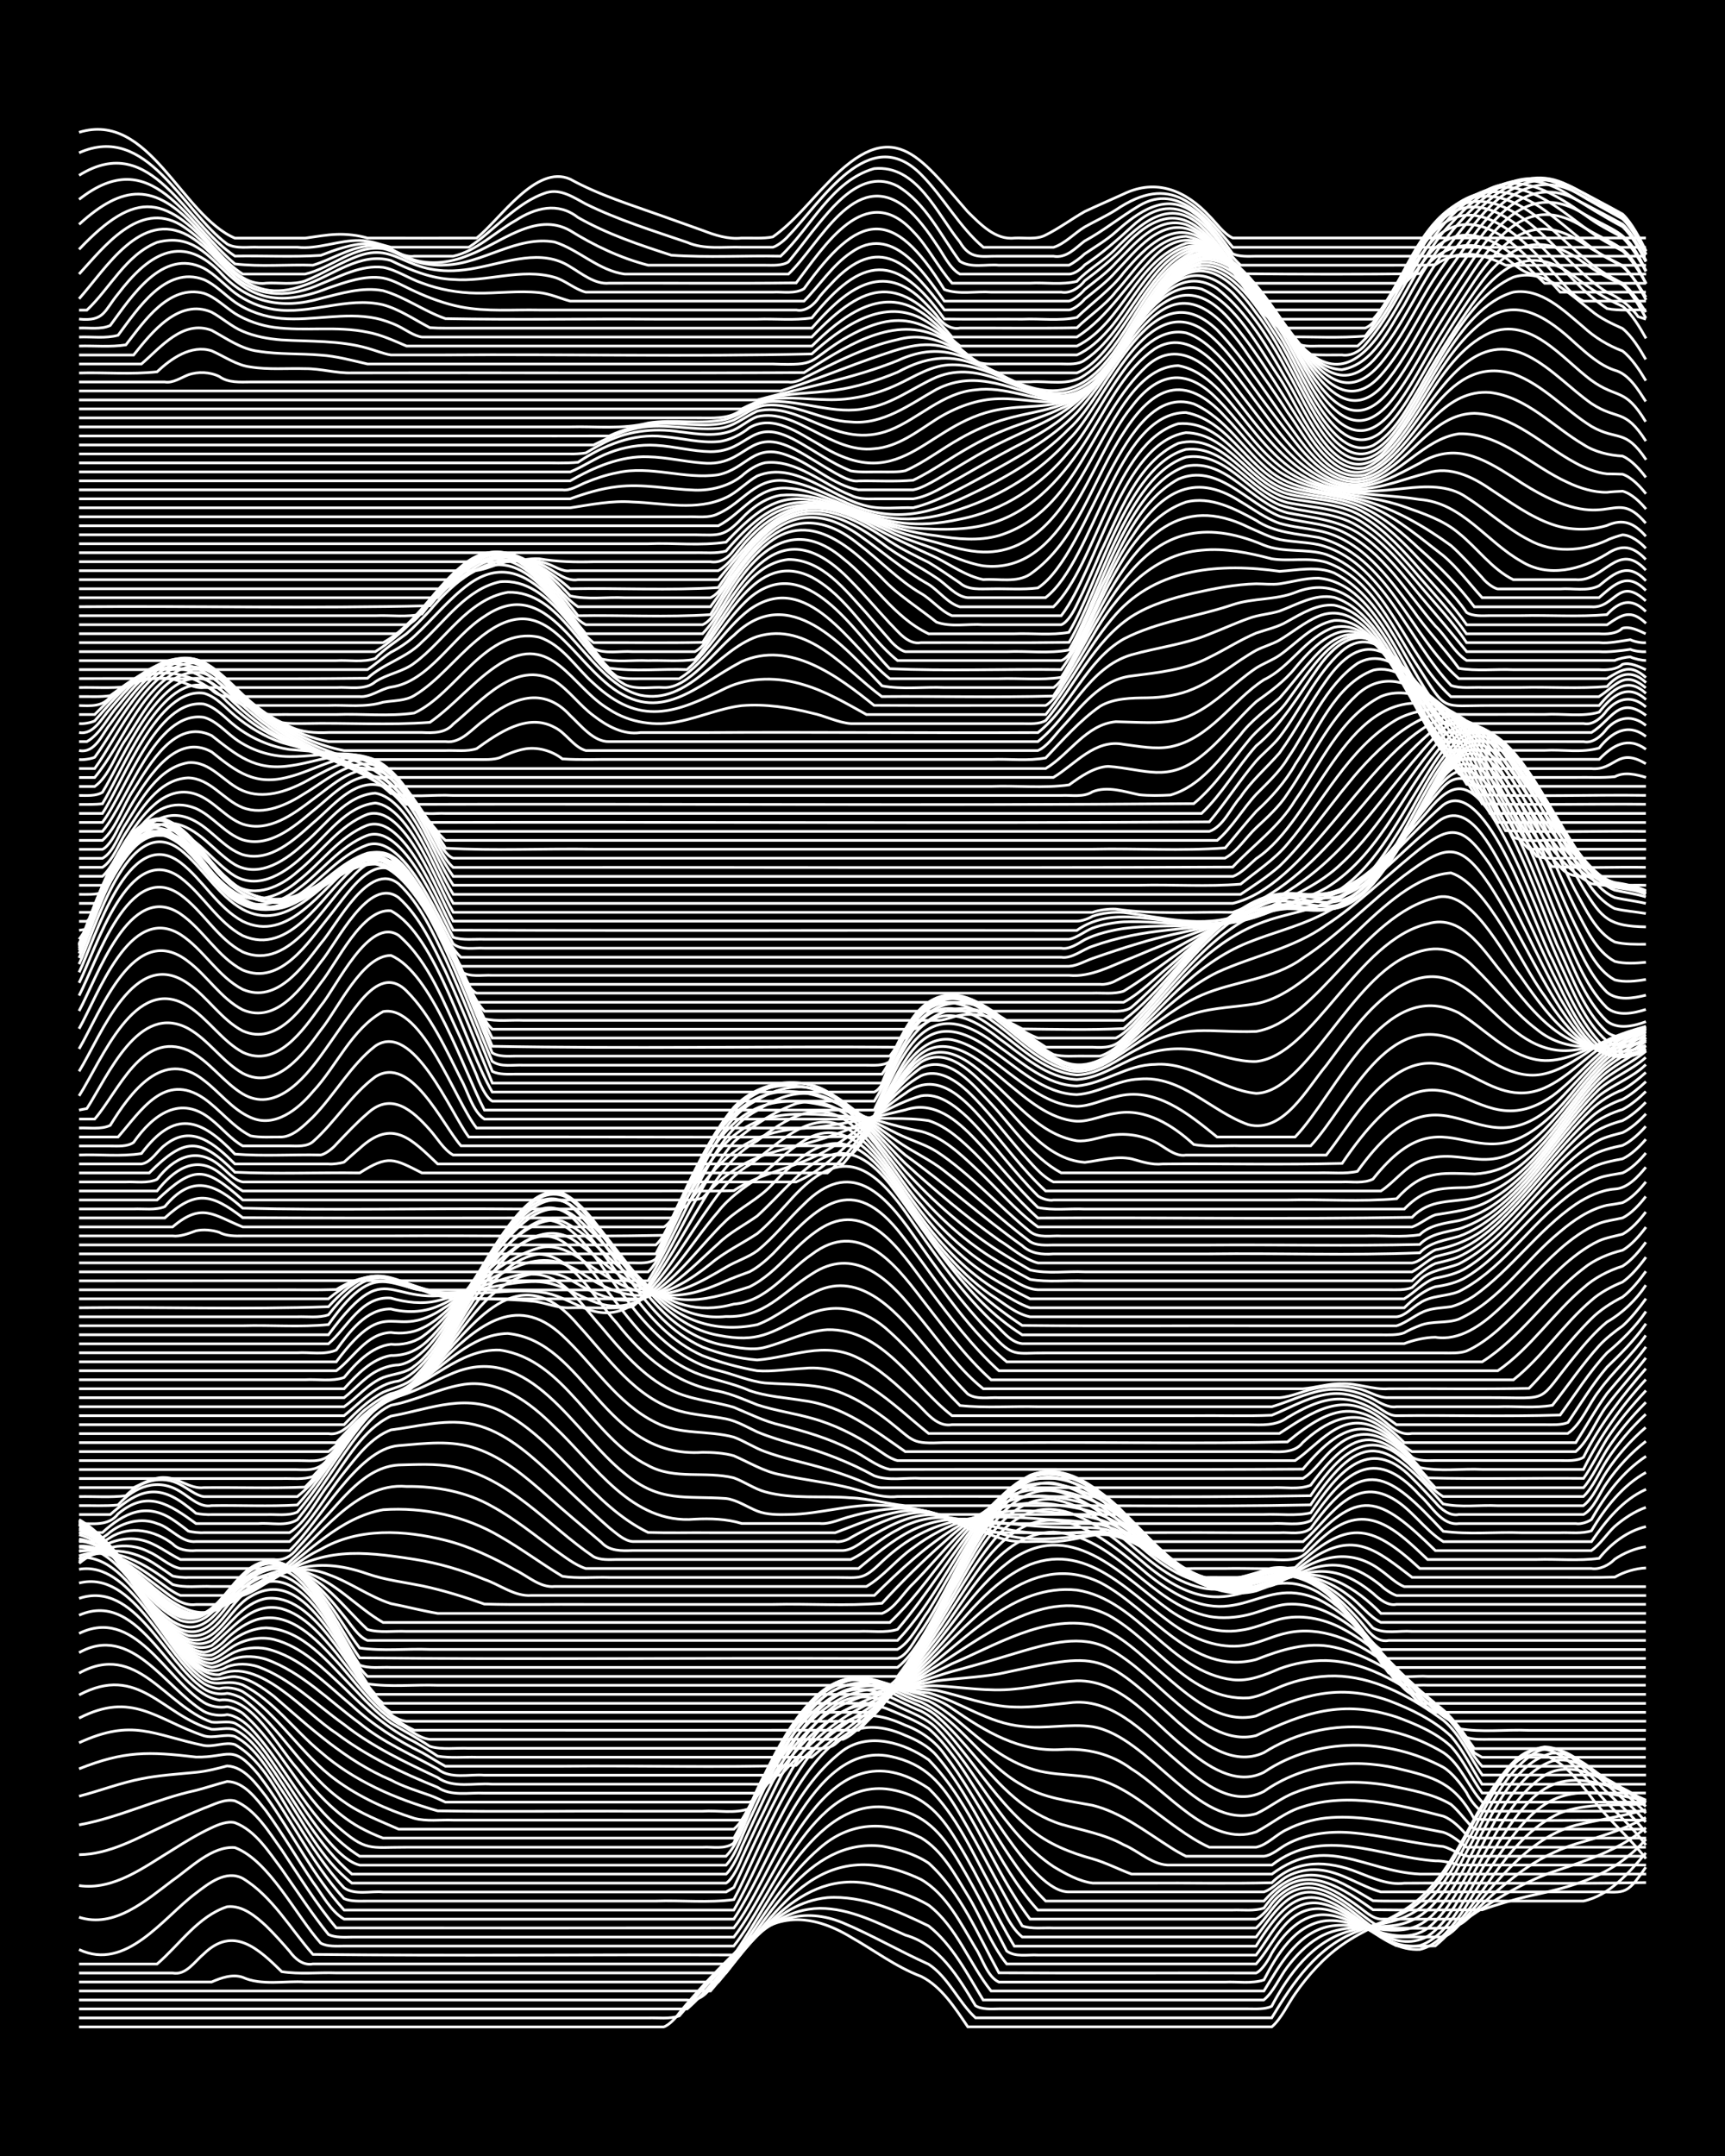 <?xml version="1.0" encoding="UTF-8"?><svg id="a" xmlns="http://www.w3.org/2000/svg" width="1920" height="2400" viewBox="0 0 192 240"><defs><style>.b{fill:none;stroke:#fff;stroke-miterlimit:10;stroke-width:.3px;}.c{stroke-width:0px;}</style></defs><rect class="c" width="192" height="240"/><path class="b" d="M8.8,225.63c17.06,0,34.13,0,51.19,0,3.16,0,6.39,0,9.54,0,1.39,0,2.95,0,4.34,0,.6-.19,1.4-1.05,1.74-1.56,2.12-2.58,4.54-5.1,6.94-7.42,3.59-3.9,7.85-3.62,12.15-1.02,2.57,1.45,5.03,3.33,7.81,4.37,2.29,1.13,3.82,3.57,5.21,5.62h33.84c1.04-.88,1.82-2.6,2.6-3.69,1.4-2.02,3.19-4.02,5.21-5.43,2.43-1.73,5.41-2.72,7.81-4.49,4.55-3.41,6.22-9.32,9.54-13.74,3.97-5.51,7.22-2.41,10.41,1.81,1.78,2.41,4.24,4.45,6.07,6.82"/><path class="b" d="M8.8,224.63c14.46,0,28.93,0,43.38,0,4.9,0,9.85,0,14.75,0,1.69,0,3.52,0,5.21,0,1.09-.04,2.42.15,3.47-.23,2.16-2.56,4.59-5.08,6.94-7.47,3-3.41,7.01-4.67,11.28-2.88,3.21,1.35,6.31,3.16,9.54,4.61,2.21,1.46,3.32,4.23,5.21,5.96h32.97c2.33-3.89,5.1-7.98,9.54-9.62,2.01-.81,4.25-1.43,6.07-2.64,3.35-2.23,5.07-6.23,6.94-9.64,4.3-7.87,7.19-11.83,13.88-3.01,1.66,1.87,3.7,3.65,5.21,5.67"/><path class="b" d="M8.8,223.63h67.68c4.52-3.96,8.07-11.07,14.75-11.2,3.39-.01,6.52,1.66,9.54,2.98,3.78,1.06,5.91,4.7,7.81,7.86.73.45,1.79.36,2.6.35,1.09,0,2.38,0,3.47,0,3.16,0,6.39,0,9.54,0,3.74,0,7.54,0,11.28,0,1.09,0,2.38,0,3.47,0,.79,0,1.87.08,2.6-.29,1.88-3.57,4.6-7.26,8.68-8.37,1.97-.58,4.17-.74,6.07-1.54,3.46-1.45,5.29-5.14,6.94-8.28,1.99-3.38,4.38-10.06,8.68-10.68,2.59.08,4.4,2.47,6.07,4.16,1.71,1.74,3.72,3.44,5.21,5.39"/><path class="b" d="M8.8,222.63c17.93,0,35.87,0,53.79,0,3.45,0,6.96,0,10.41,0,1.09,0,2.38,0,3.47,0,1.07.19,2.02-.48,2.6-1.32,3.73-3.95,7.11-9.48,13.01-10.07,3.94-.27,7.81,1.47,11.28,3.15,2.67,2.1,4.33,5.4,6.07,8.24h31.23c1.06-.84,1.79-2.58,2.6-3.63.91-1.22,2.15-2.52,3.47-3.29,2.61-1.59,5.8-.98,8.68-1.41,4.07-.64,6.08-4.82,7.81-8.1,2.19-3.85,3.85-8.8,7.81-11.2,2.23-1.05,4.49.63,6.07,2.09,1.99,1.88,4.33,3.6,6.07,5.73"/><path class="b" d="M8.8,221.63c23.42,0,46.86,0,70.28,0,4.71-5.43,9.82-13.86,18.22-11.82,2.05.52,4.25,1.19,6.07,2.27,3.15,2.43,4.53,6.53,6.94,9.55h30.37c1.72-2.78,3.53-6.23,6.94-7.12,3.7-.93,7.97,1.84,11.28-.84,5.02-4.09,7.38-17.08,13.88-18.51,2.37-.15,4.3,1.7,6.07,3.02,1.53,1,3.08,2.32,4.34,3.65"/><path class="b" d="M8.8,220.63c4.9,0,9.85,0,14.75,0,1.05-.46,2.33-.92,3.47-.52,2.07.95,4.7.37,6.94.52,4.03,0,8.12,0,12.15,0,11.27,0,22.57,0,33.84,0,6.44-7.59,11.02-16.86,22.56-11.42,2.83,1.63,4.45,4.93,6.07,7.64.75,1.11,1.3,3.2,2.6,3.79,6.35,0,12.74,0,19.09,0,1.99,0,4.09,0,6.07,0,1.39-.07,3,.21,4.34-.24,1.45-2.79,3.48-6.24,6.94-6.59,3.79-.33,7.69,3.28,11.28.85,5.25-4.15,7.34-16.29,13.88-18.63,2.2-.52,4.29.91,6.07,2.02,1.51.8,3.06,1.9,4.34,3.04"/><path class="b" d="M8.8,219.63c3.45,0,6.96,0,10.41,0,1.49.29,2.47-1.3,3.47-2.13,3.3-3.2,6.09-.56,8.68,1.98,1.96.31,4.09.07,6.07.14,3.74,0,7.54,0,11.28,0,10.69,0,21.41,0,32.1,0,4.39-5.58,9.01-15.07,17.35-14.11,1.77.31,3.7.88,5.21,1.89,3.57,3.25,5.52,8.05,7.81,12.21,9.54.05,19.1,0,28.63.02.68-.28,1.44-1.58,1.74-2.21,1.29-2.14,3.34-4.47,6.07-4.26,3.84.21,7.39,4.48,11.28,2.39,2.42-1.66,3.76-4.72,5.21-7.19,2.18-3.75,4.09-8.24,7.81-10.73,1.87-1.16,4.21-.68,6.07.24,1.76.76,3.65,1.59,5.21,2.73"/><path class="b" d="M8.8,218.63h8.68c2.5-2.14,4.57-5.33,7.81-6.38,1.68-.19,3.19,1.08,4.34,2.15.82.79,1.86,1.95,2.6,2.81.6.83,1.5,1.62,2.6,1.41,4.32,0,8.69,0,13.01,0,9.54,0,19.1,0,28.63,0,1.39,0,2.95,0,4.34,0,1.22-.41,1.87-2.14,2.6-3.09,2.29-3.43,4.66-7.08,7.81-9.79,3.36-2.97,7.34-3.11,11.28-1.17,2.36,1.39,3.82,4.13,5.21,6.41,1.48,2.39,2.57,5.45,4.34,7.64h27.76c2.04-2.26,3.28-6.17,6.94-6.15,4.12.14,7.05,4.73,11.28,4.11,3.6-1.15,5.76-6.92,7.81-9.94,5.32-8.66,7.59-10.53,17.35-6.26"/><path class="b" d="M8.8,217.02c5.24,2.46,9.3-3.5,13.01-6.28,1.43-1.1,3.35-2.62,5.21-1.64,3.29,1.99,5.32,5.63,7.81,8.46,15.61.17,31.24,0,46.85.06,4.15-5.81,9.4-18.6,18.22-16.19,3.41.71,5.26,3.17,6.94,6.01,1.84,3.08,3.55,6.56,5.21,9.74.96.71,2.35.38,3.47.45,1.99,0,4.09,0,6.07,0,6.06,0,12.16,0,18.22,0,1.8-2.33,3.39-6.17,6.94-5.78,4.19.58,6.9,5.37,11.28,5.16,3.47-.77,5.79-6.27,7.81-9,5.4-8.14,7.58-9.79,17.35-7.55"/><path class="b" d="M8.8,213.42c3.94,1.28,7.48-1.89,10.41-4.1,1.98-1.37,4.39-3.86,6.94-3.65,3.82,1.46,6.78,7.53,9.54,10.63.74.42,1.79.33,2.6.33,1.09,0,2.38,0,3.47,0,3.45,0,6.96,0,10.41,0,9.83,0,19.67,0,29.5,0,4.33-5.43,8.76-18.75,17.35-17.44,4,.65,5.87,2.98,7.81,6.3,2.15,3.55,3.92,7.6,6.07,11.15h26.9c4.44-7.12,6.74-6.71,13.01-1.74.74.55,1.78,1.26,2.6,1.68,1.39.11,2.95.07,4.34.03,5.2-4.29,7.5-11.84,13.88-14.79,3-1.16,6.39-.82,9.54-.99"/><path class="b" d="M8.8,209.9c3.87.56,7.28-2.09,10.41-3.98,1.35-.86,2.89-1.79,4.34-2.46.74-.35,1.77-.77,2.6-.56,2.3.87,3.79,3.28,5.21,5.17,1.67,2.38,3.38,5.02,5.21,7.28.75.36,1.8.29,2.6.28,1.09,0,2.38,0,3.47,0,3.16,0,6.39,0,9.54,0,9.83,0,19.67,0,29.5,0,5.32-6.87,10.17-24.28,21.69-16.54,3.08,2.97,4.9,7.2,6.94,10.9,1.07,1.74,1.85,4.32,3.47,5.63h26.03c2.32-3.12,4.29-6.6,8.68-4.18,2.16,1.11,3.88,3.16,6.07,4.18,1.99,0,4.09,0,6.07,0,1.03-.32,1.9-1.51,2.6-2.26,3.47-3.93,6.84-8.71,12.15-10.18,2.56-.62,5.27-1,7.81-1.74"/><path class="b" d="M8.8,206.46c3.41-.03,6.52-1.88,9.54-3.25,1.37-.65,2.93-1.35,4.34-1.92,1.06-.37,2.31-1.1,3.47-.82,2.33.97,3.79,3.49,5.21,5.46,1.92,2.88,3.85,6.02,6.07,8.68,14.74.02,29.5,0,44.25,0,4.22-5.38,8.62-20.84,17.35-19.11,4.02.82,5.82,3.06,7.81,6.43,2.39,4.03,4.52,8.45,6.94,12.46,1.05.37,2.38.18,3.47.23,1.99,0,4.09,0,6.07,0,5.48,0,11,0,16.49,0,1.19-1.09,2.09-2.87,3.47-3.77,3.87-2.41,7.33,1.94,10.41,3.77,12.38.02,6.23.8,15.62-6.28,1.81-1.32,3.94-2.4,6.07-3.08,2.65-.76,5.38-1.6,7.81-2.94"/><path class="b" d="M8.8,203.14c4.44-.8,8.6-2.89,13.01-3.84,1.1-.28,2.38-.71,3.47-.99,1.9.04,3.25,1.92,4.34,3.28,1.81,2.49,3.49,5.36,5.21,7.92,1.01,1.33,1.98,3.27,3.47,4.12h43.38c4.02-6.16,6.1-14.14,12.15-18.77,2.93-2.08,6.84-.84,9.54,1.04,4.91,5.02,7.06,12.19,11.28,17.73h25.16c.59-.25,1.4-1.19,1.74-1.72,1.22-1.53,3.22-2.66,5.21-2.1,1.55.41,3.05,1.42,4.34,2.35.75.51,1.64,1.43,2.6,1.47,3.16-.02,6.39.04,9.54-.03,2.97-2.04,6.14-3.99,9.54-5.21,3.64-1.24,7.43-2.4,10.41-4.94"/><path class="b" d="M8.8,199.95c2.29-.59,4.61-1.49,6.94-1.94,1.96-.4,4.08-.52,6.07-.72,1.11-.1,2.4-.42,3.47-.71,1.92.09,3.26,2.02,4.34,3.4,2.94,4.12,5.26,8.87,8.68,12.64h43.38c3.5-6,6.79-16.48,13.01-19.84,1.93-.9,4.21-.45,6.07.4,1.22.48,2.6,1.21,3.47,2.23,4.45,5.2,6.67,12.15,11.28,17.21,5.48,0,11,0,16.49,0,1.69,0,3.52,0,5.21,0,1.09-.04,2.42.14,3.47-.22,3.79-5.42,7.81-2.88,12.15.19,4.03.05,8.12.03,12.15,0,1.66-.6,3.49-1.12,5.21-1.53,5.17-1.1,9.33-2.25,13.01-6.31"/><path class="b" d="M8.8,196.9c5.06-2.01,7.74-1.93,13.01-1.31,3.7.08,4.01-1.58,6.94,1.93,3.4,4.4,5.78,9.69,9.54,13.83.75.34,1.81.27,2.6.27,1.39,0,2.95,0,4.34,0,4.03,0,8.12,0,12.15,0,5.19,0,10.43,0,15.62,0,2.86-.1,5.85.22,8.68-.16,3-5.61,7.5-18.72,13.88-20.37,1.75-.38,3.63.23,5.21.96,1.68.62,3.29,1.75,4.34,3.22,4.01,5.22,6.56,11.68,11.28,16.35h24.29c2.98-3.33,5.66-3.7,9.54-1.54.79.42,1.83,1.05,2.6,1.5.77.05,1.83.04,2.6.04,5.19,0,10.43,0,15.62,0,1.69,0,3.52,0,5.21,0,2.93-.63,5.08-3.18,6.94-5.36"/><path class="b" d="M8.8,194c5.98-2.75,8.18-.89,13.88.3,1.12.2,2.38-.44,3.47-.1,3.26,1.87,4.88,5.79,6.94,8.78,1.53,2.44,3.24,5.06,5.21,7.17,1.16.83,2.96.34,4.34.46,12.72,0,25.46,0,38.18,0l.87-.51c2.17-4.64,4.31-9.56,6.94-13.97,2.21-3.67,5.67-7.83,10.41-5.79,1.42.6,3.05,1.25,4.34,2.11.9.73,1.92,1.95,2.6,2.88,2.66,3.28,8.81,15.38,13.01,15.27,7.22,0,14.47,0,21.69,0,.92-.28,1.77-1.28,2.6-1.73,1-.55,2.34-.83,3.47-.72,2.48.17,4.62,1.8,6.94,2.45,4.32,0,8.69,0,13.01,0,3.45,0,6.96,0,10.41,0,3.76-.06,3.73.69,6.07-2.75"/><path class="b" d="M8.8,191.26c5.92-3.05,8.6.17,13.88,1.96,1.1.34,2.39-.26,3.47.08,2.34,1.22,3.76,3.88,5.21,5.99,2.38,3.49,4.4,7.72,7.81,10.33h41.65c.7-.4,1.47-2.04,1.74-2.77.44-.93,1.29-2.81,1.74-3.74,2.33-4.64,4.39-10.08,8.68-13.29,2.09-1.46,4.8-1,6.94.11,1.44.72,3.19,1.3,4.34,2.48,4.62,4.84,7.32,11.58,13.01,15.38,1.29.78,2.82,1.63,4.34,1.83,1.98,0,4.09,0,6.07,0,4.61-.03,9.27.07,13.88-.04,2.64-2.65,6.29-2.48,9.54-1.17,1.65.63,3.39,1.45,5.21,1.22,8.96-.06,17.95.11,26.9-.07"/><path class="b" d="M8.8,188.68c6.64-3.54,9.27,2.29,14.75,3.82.79.06,1.83-.25,2.6.05,1.86.94,3.17,2.97,4.34,4.62,2.67,3.9,5.01,8.36,8.68,11.45h41.65c.63-.55,1.46-2.24,1.74-3.03.77-1.67,1.81-3.96,2.6-5.62,2.19-4.16,4.21-9.39,8.68-11.57,3.05-1.19,5.94,1.01,8.68,2.08,2.16,1.11,3.72,3.33,5.21,5.18,2.11,2.74,4.26,5.71,6.94,7.93,1.97,1.67,4.48,2.66,6.94,3.33,1.44.41,2.94,1.18,4.34,1.7,5.19,0,10.43,0,15.62,0,6.07-4.52,10.33-.29,16.49,0,8.38,0,16.78,0,25.16,0"/><path class="b" d="M8.8,186.25c6.45-3.58,9.55,3.62,14.75,5.45.79.12,1.83-.17,2.6.13,2.29,1.22,3.74,3.78,5.21,5.84,1.85,2.55,5.68,9.26,8.68,9.95,13.59,0,27.19,0,40.78,0,1.15-1.23,1.85-3.54,2.6-5.02,1.54-3.34,3.21-6.97,5.21-10.07,2.97-4.53,6.11-6.66,11.28-3.75,1.38.75,3.13,1.19,4.34,2.22,3.14,2.74,5.49,6.42,8.68,9.12,1.49,1.28,3.33,2.38,5.21,2.96,2.31.67,4.81,1.09,6.94,2.28,1.69.69,3.3,2.36,5.21,2.25,3.74,0,7.54,0,11.28,0,5.66-4.39,11.97-.89,18.22-.46.8-.03,1.85.23,2.6.46,1.99,0,4.09,0,6.07,0,4.9,0,9.85,0,14.75,0"/><path class="b" d="M8.8,183.97c5.81-3.26,9.6,3.92,13.88,6.53.72.4,1.8.54,2.6.37.94.09,1.95.83,2.6,1.48,4.26,4.52,6.73,10.91,12.15,14.28h40.78c1.64-1.69,2.33-4.67,3.47-6.71,2.3-4.42,4.6-10.75,9.54-12.72,3.1-.9,5.85,1.41,8.68,2.26,4.43,2.1,6.98,6.9,11.28,9.26,2.34,1.45,5.17,1.74,7.81,2.24,3.21.79,5.93,2.94,8.68,4.68.41.28,1.28.78,1.74.99.77,0,1.83,0,2.6,0,1.99,0,4.09,0,6.07,0,.92-.09,1.81-.96,2.6-1.36,2.09-1.12,4.6-1.44,6.94-1.27,3.48.26,6.94,1.19,10.41,1.55,1.13.28,2.22,1.31,3.47,1.08,6.35,0,12.74,0,19.09,0"/><path class="b" d="M8.8,181.83c6.11-2.99,9.56,4.91,13.88,7.68.72.45,1.77.63,2.6.48.5.06,1.34.43,1.74.73,4.08,3.55,6.35,8.88,10.41,12.48,3.36,2.95,3.62,2.42,7.81,2.43,3.45,0,6.96,0,10.41,0,5.48,0,11,0,16.48,0,1.98,0,4.09,0,6.07,0,1.12-.07,2.53.27,3.47-.47,1.82-4.1,3.76-8.47,6.07-12.32,2.26-3.76,5.64-7.59,10.41-5.48,1.66.73,3.48,1.43,5.21,1.98,1.55.76,3.02,2.03,4.34,3.13,2.51,2.14,5.34,4.27,8.68,4.82,1.68.3,3.53.29,5.21.6,3.66.84,6.54,3.58,9.54,5.66,1.03.74,2.31,1.56,3.47,2.08,1.69,0,3.52,0,5.21,0,1.26-.25,2.3-1.49,3.47-1.99,1.3-.67,2.89-1.12,4.34-1.27,3.18-.32,6.43.31,9.54.91,1.08.21,2.39.47,3.47.68.9.27,1.88,1.1,2.6,1.67h19.96"/><path class="b" d="M8.8,179.8c7.02-3.06,10.22,8.54,15.62,9.46,3.51-.6,6.59,5.32,8.68,7.63,1.93,2.47,4.16,4.99,6.94,6.53.75.41,1.8.91,2.6,1.19,1.39,0,2.95,0,4.34,0,2.86,0,5.81,0,8.68,0,8.67,0,17.36,0,26.03,0,2.97-5.26,6.84-17.75,13.88-17.87,1.78.05,3.55.85,5.21,1.43,1.78.44,3.69.93,5.21,2.03,3.75,2.58,7.41,4.83,12.15,4.56,2.81-.18,5.53.46,7.81,2.16,3.99,2.43,8.78,8.78,13.88,7,1.7-.9,3.32-2.28,5.21-2.81,5.11-1.61,10.59-.23,15.62,1.07.97.36,1.96,1.35,2.6,2.14.39.2,1.29.36,1.74.29,6.06,0,12.16,0,18.22,0"/><path class="b" d="M8.8,177.93c6.25-2.1,9.56,7.14,13.88,10.05.71.49,1.76.7,2.6.52.48.03,1.33.34,1.74.59,4.3,3.21,6.8,8.44,11.28,11.49,1.82,1.31,4.04,2.13,6.07,3.04,4.03,0,8.12,0,12.15,0,8.38,0,16.78,0,25.16,0,1.64-1.4,2.33-4.29,3.47-6.12,2.26-4,4.65-9.33,9.54-10.47,2.95-.41,5.76,1.22,8.68,1.41,3.53,1.02,6.67,3.41,10.41,3.73,2.57.32,5.25-.33,7.81.04,6.39,1.06,11.69,11.53,18.22,9.69,1.45-.65,2.83-1.81,4.34-2.36,3.27-1.34,6.97-1.37,10.41-.79,2.32.48,4.89.89,6.94,2.11.87.72,1.77,2,2.6,2.76h19.09"/><path class="b" d="M8.8,176.22c6.2-1.54,9.52,8.23,13.88,11.18.43.28,1.23.57,1.74.57.81-.21,1.87-.05,2.6.34,4.03,2.58,6.54,7.06,10.41,9.86,2.58,1.88,5.64,3.29,8.68,4.24,1.35.37,2.95.14,4.34.2,2.57,0,5.24,0,7.81,0,8.09,0,16.21,0,24.29,0,3.55-5.85,6.98-16.77,15.62-15.18,2.11.51,3.99.5,6.07.74,2.86.62,5.71,1.79,8.68,1.85,2,.08,4.09-.28,6.07-.46,4.61-.64,8.1,3.07,11.28,5.83,2.78,2.36,6.52,6.03,10.41,4.03,4.25-3,9.74-3.74,14.75-2.59,4.26,1.01,6.45,1.6,8.68,5.67,6.33.32,12.74.02,19.09.12"/><path class="b" d="M8.8,174.69c5.66-.97,9.28,8.34,13.01,11.55,2.23,2.08,2.93.49,5.21,1.32,3.42,1.72,5.76,5.08,8.68,7.47,3.69,3.22,8.34,5.23,13.01,6.55,7.22.12,14.47,0,21.69.04,2.57,0,5.24,0,7.81,0,1.68-.12,3.61.31,5.21-.3,2.65-4.78,5.21-10.6,10.41-13.05,2.18-.92,4.65-.57,6.94-.45,1.09.03,2.38-.21,3.47-.16,2.86.15,5.8.67,8.68.36,2.29-.19,4.64-.82,6.94-.92,5.11-.09,8.46,4.67,12.15,7.54,2.33,1.95,5.59,4.22,8.68,2.64,5.91-3.98,13.77-3.85,19.96-.55,1,.61,1.97,1.87,2.6,2.84.22.51,1.1,1.82,1.74,2.05h18.22"/><path class="b" d="M8.8,173.37c6.42-.43,9.47,11.37,14.75,13.5.81.16,1.8-.27,2.6-.23,1.6.17,3.1,1.22,4.34,2.19,4.03,3.5,8.03,7.21,13.01,9.31,1.32.72,2.93,1.22,4.34,1.71.44.16,1.31.55,1.74.76.43,0,1.3,0,1.74,0,10.69,0,21.41,0,32.1,0,.73-.25,1.42-1.46,1.74-2.1.44-.71,1.27-2.1,1.74-2.78,2.4-3.65,5.78-7.36,10.41-7.72,2.31-.12,4.68-.41,6.94-.9,2.28-.29,4.68-.39,6.94-.78,11.53-2.47,11.12-2.57,19.96,5.4,2.55,2.19,6.03,5,9.54,3.36,6.21-3.88,13.72-3.74,19.96,0,1.94,1.29,2.8,3.87,4.34,5.52h18.22"/><path class="b" d="M8.8,172.24c6.44-.14,10.24,14.53,15.62,14.18,4.39-2.07,9.52,4.29,13.01,6.52,3.41,2.58,7.34,4.42,11.28,6.02,1.49,1.03,3.5.56,5.21.65,2.57,0,5.24,0,7.81,0,7.51,0,15.05,0,22.56,0,1.14-.56,1.84-2.26,2.6-3.22.99-1.38,2.25-2.95,3.47-4.13,2.84-2.93,6.54-3.86,10.41-4.56,2-.57,4.05-1.37,6.07-1.87,2.29-.62,4.67-1.33,6.94-2.02,3.04-.88,6.55-1.87,9.54-.34,2.93,1.56,5.29,4.11,7.81,6.22,2.38,1.98,5.39,4.33,8.68,3.51,5.41-2.58,9.6-4.03,15.62-2.07,2.12.77,4.4,1.73,6.07,3.27,1.34,1.44,2.32,3.61,3.47,5.19h18.22"/><path class="b" d="M8.8,171.32c6.01.86,8.82,11.5,13.88,14.44.81.39,1.86.23,2.6-.22,1.07-.41,2.4-.36,3.47,0,3.61,1.34,6.45,4.22,9.54,6.42,3.14,2.48,6.82,4.21,10.41,5.9,1.71,1.26,4.09.59,6.07.75,3.45,0,6.96,0,10.41,0,4.32,0,8.69,0,13.01,0,1.69,0,3.52,0,5.21,0,.8,0,1.89.09,2.6-.35,6.91-9.78,10.48-8.17,19.96-13.06,4.87-2.05,10.14-5.38,15.62-4.31,3.07.88,5.43,3.39,7.81,5.4,2.87,2.43,6.34,5.69,10.41,4.73,5.09-2.31,9.18-3.66,14.75-1.72,2.45.92,5.01,2.16,6.94,3.96,1.34,1.5,2.37,3.69,3.47,5.36h18.22"/><path class="b" d="M8.8,170.6c6.01,1.07,9.34,14,14.75,15,.87-.05,1.8-.74,2.6-.99,1.08-.32,2.4-.24,3.47.1,3.99,1.43,7.05,4.65,10.41,7.11,2.59,2.14,5.77,3.48,8.68,5.1,1.42,1.16,3.51.55,5.21.69,2.86,0,5.81,0,8.68,0,8.09,0,16.21,0,24.29,0,2.53-2.81,5.31-5.58,8.68-7.38,2.56-1.43,5.38-2.59,7.81-4.24,5.79-3.49,12.88-9.72,19.96-6.21,5.22,2.84,9.09,9.58,15.62,9.23,1.49-.18,2.93-1.08,4.34-1.55,1.91-.67,4.05-1.01,6.07-.86,4.17.31,7.97,2.49,11.28,4.9,1.89,1.56,2.95,4.14,4.34,6.09h18.22"/><path class="b" d="M8.8,170.07c5.84,1.43,9.34,14.66,14.75,15.1.88-.15,1.8-.92,2.6-1.28,1.04-.44,2.36-.58,3.47-.36,3.79.89,6.65,3.91,9.54,6.32,2.3,2.13,5,3.87,7.81,5.24.78.43,1.81,1.1,2.6,1.52,1.39,0,2.95,0,4.34,0,2.86,0,5.81,0,8.68,0,8.66-.09,17.38.17,26.03-.1,3.99-4.22,9.24-6.92,13.88-10.3,5.19-3.82,10.3-9.93,17.35-9.21,6.86,1.05,10.36,9.15,17.35,9.98,1.8.22,3.59-.53,5.21-1.22,1.62-.6,3.48-.95,5.21-.91,4.94.13,9.22,3.12,13.01,6,1.85,1.48,2.76,4.07,4.34,5.77h18.22"/><path class="b" d="M8.8,169.71c5.64,1.68,9.34,15.16,14.75,15.01.9-.25,1.81-1.12,2.6-1.57,1.28-.72,2.91-.99,4.34-.65,3.11.8,5.53,3.25,7.81,5.38,2.31,2.31,4.83,4.59,7.81,6.01.79.44,1.85,1.09,2.6,1.6,1.38.24,2.95.08,4.34.12,3.16,0,6.39,0,9.54,0,9.25,0,18.52,0,27.76,0,4.22-3.62,8.91-6.79,13.01-10.56,5.07-4.85,11.25-12.64,19.09-8.89,5.64,2.91,10.17,10.44,17.35,8.58,2.74-1.07,5.71-2.04,8.68-1.38,5.02,1.11,9.23,4.62,13.01,7.93.48.55,1.35,1.75,1.73,2.37,0,0,.87,1.46.87,1.46,0,0,.87.5.87.5,6.06,0,12.16,0,18.22,0"/><path class="b" d="M8.8,169.51c5.42,1.83,9.35,15.53,14.75,14.73.91-.35,1.81-1.31,2.6-1.85.99-.66,2.27-1.17,3.47-1.18,4.08.18,6.89,3.84,9.54,6.52,1.31,1.39,2.77,2.96,4.34,4.07,1.39.84,2.99,1.69,4.34,2.6,1.35.41,2.95.15,4.34.22,2.28,0,4.66,0,6.94,0,8.09,0,16.21,0,24.29,0,1.99,0,4.09,0,6.07,0,1.12-.07,2.52.27,3.47-.46,3.91-3.3,7.83-6.76,11.28-10.55,3.12-3.43,6.02-7.58,10.41-9.45,6.73-2.59,11.48,3.74,16.49,7.05,2.26,1.5,5.1,2.45,7.81,1.87,1.43-.28,2.91-1.03,4.34-1.31,3.71-.81,7.45.83,10.41,2.97,2.39,1.7,4.66,3.76,6.94,5.6,1.32,1.14,2.44,2.92,3.47,4.31h19.09"/><path class="b" d="M8.8,169.44c5.3,2.26,8.49,13.74,13.88,14.48.99-.05,1.97-.87,2.6-1.56.96-.88,2.2-1.78,3.47-2.12,3.59-.88,6.48,2.26,8.68,4.66,2.18,2.37,4.11,5.34,6.94,7,1.11.52,2.22,1.59,3.47,1.72,2.87,0,5.81,0,8.68,0,8.09,0,16.21,0,24.29,0,4.32,0,8.69,0,13.01,0,1.34-.56,2.42-2,3.47-2.97,2.04-2.1,4.16-4.38,6.07-6.6,3.02-3.62,5.6-7.92,9.54-10.63,6.73-4.32,12.24,2.26,17.35,5.88,2.24,1.55,5.05,2.62,7.81,2.18,1.44-.18,2.95-.84,4.34-1.23,2.31-.58,4.85-.1,6.94,1,2.92,1.52,5.41,3.89,7.81,6.1,2.02,1.95,4.52,3.66,6.07,6.04.75.3,1.81.23,2.6.23,1.39,0,2.95,0,4.34,0,4.32,0,8.69,0,13.01,0"/><path class="b" d="M8.8,169.46c4.94,1.91,9.39,15.86,14.75,13.73,2.35-1.8,4.37-4.96,7.81-4.11,2.55.73,4.43,2.98,6.07,4.94,2.55,3.2,4.82,6.82,8.68,8.58,16.48.02,32.97,0,49.46,0,3.13-3.14,6-6.73,8.68-10.26,3.32-4.3,6.85-11.71,13.01-11.79,7.02.41,10.68,8.06,17.35,9.39,1.39.25,2.97.14,4.34-.2,1.4-.34,2.89-1.05,4.34-1.16,5.04-.3,8.85,3.87,12.15,7.13,2.12,2.37,4.75,4.42,6.94,6.72,2.53.44,5.25.08,7.81.19,4.32,0,8.69,0,13.01,0"/><path class="b" d="M8.8,169.55c4.77,1.91,9.38,15.82,14.75,13.07,1.95-1.57,3.42-4.17,6.07-4.68,5.32-.64,8.99,7.82,12.15,11.22.9.99,2.05,2.31,3.47,2.45,1.69,0,3.52,0,5.21,0,3.74,0,7.54,0,11.28,0,11.56,0,23.14,0,34.71,0,1.72-1.3,2.97-3.46,4.34-5.11,2.88-3.52,5.2-7.62,7.81-11.33,6.5-9.4,11.74-6.29,19.09.01,9.97,8.08,11.99-.28,19.09,2.87,3.5,1.75,6.1,4.94,8.68,7.79,1.85,1.99,3.67,4.41,6.07,5.76,1.69,0,3.52,0,5.21,0,5.48,0,11,0,16.49,0"/><path class="b" d="M8.8,169.66c5.02,2.89,6.86,10.37,12.15,12.81,3.27.82,4.51-3.42,6.94-4.75,6.97-4.22,11.01,9.92,15.62,12.89h53.79c1.71-1.49,2.95-3.79,4.34-5.57,3.15-4.17,5.4-9.13,8.68-13.21,5.92-7.62,11.77-2.26,17.35,2.45,9.78,8.03,12.2-.91,19.09,2.99,3.92,2.44,6.61,6.47,9.54,9.93,1.02,1.12,2.08,2.73,3.47,3.41,2.28,0,4.66,0,6.94,0,5.48,0,11,0,16.49,0"/><path class="b" d="M8.8,169.74c4.86,2.76,6.87,10.34,12.15,12.33,3.34.5,4.47-3.77,6.94-5.21,6.71-4.33,10.69,9.63,14.75,12.75h55.53c2.49-3.26,4.91-6.83,6.94-10.4,2.68-4.23,6.18-12.86,12.15-12.3,6.62,1.15,10.04,8.38,16.48,9.84,2.98.67,5.82-.87,8.68-1.4,6.77-.08,11.24,10.06,15.62,14.27h25.16"/><path class="b" d="M8.8,169.74c4.69,2.81,6.43,9.02,11.28,11.63,3.33,1.38,4.92-2.79,6.94-4.58,6.79-6.18,11.11,8.06,14.75,11.82,12.43,0,24.88,0,37.31,0,4.32,0,8.69,0,13.01,0,1.39,0,2.95,0,4.34,0,.79,0,1.86.07,2.6-.26,2.46-3.56,4.95-7.34,6.94-11.2,2.55-4.2,6.04-12.67,12.15-11.02,6.13,1.78,9.39,8.53,15.62,10,2.98.69,5.82-.91,8.68-1.38,4.81.15,7.74,5.13,10.41,8.53.77,1.08,1.83,2.56,2.6,3.63.27.51,1.16,1.5,1.74,1.7h26.03"/><path class="b" d="M8.8,169.6c4.34,2.63,6.21,8.06,10.41,10.88,3.28,2.05,5.17-1.23,6.94-3.48,1.87-2.26,4.48-3.46,6.94-1.26,3.42,3.2,5.29,7.83,7.81,11.7,2.54.38,5.24.07,7.81.16,4.32,0,8.69,0,13.01,0,12.43,0,24.88,0,37.31,0,1.08-.7,1.88-2.33,2.6-3.35,1.21-1.76,2.48-3.97,3.47-5.86,2.55-4.27,6.18-13.92,12.15-13.3,6.75,1.32,9.95,8.92,16.48,10.62,2.64.63,5.31-.4,7.81-1.15,5.94-1.01,10.71,8.66,13.88,12.67,1,.58,2.37.3,3.47.36,1.99,0,4.09,0,6.07,0,6.06,0,12.16,0,18.22,0"/><path class="b" d="M8.8,169.28c4.61,2.68,6.39,8.79,11.28,11.1,3.39,1.12,4.88-3.07,6.94-4.88,6.59-5.93,10.36,7.84,13.88,11.11h59c2.71-3.58,4.9-7.75,6.94-11.73,2.52-4.28,5.9-12.48,12.15-10,5.81,2.23,8.76,8.81,14.75,10.68,2.61.76,5.32-.17,7.81-.93,5.66-.89,10.03,7.75,13.01,11.59,1.26.72,2.95.28,4.34.39,1.99,0,4.09,0,6.07,0,6.06,0,12.16,0,18.22,0"/><path class="b" d="M8.8,169.16c4.31,2.48,6.23,7.77,10.41,10.43,5.24,2.97,6.34-6.23,11.28-5.81,4.48.95,7.16,8.01,9.54,11.57,1.04.42,2.37.21,3.47.26,1.39,0,2.95,0,4.34,0,4.32,0,8.69,0,13.01,0,13.01,0,26.04,0,39.04,0,5.58-4.3,10.12-24.92,19.09-21.21,6.2,2.3,9.09,9.7,15.62,11.34,2.32.52,4.73-.25,6.94-.92,4.26-.68,7.2,3.59,9.54,6.51,1.1,1.32,2.03,3.31,3.47,4.29h28.63"/><path class="b" d="M8.8,169.33c4.32,2.29,6.3,7.45,10.41,10.03,5.22,2.99,6.34-5.83,11.28-5.57,4.48.77,7.12,7.34,9.54,10.76,18.5.18,37.02,0,55.53.06,1.39,0,2.95,0,4.34,0,1.19-.4,1.87-2.07,2.6-2.99,3.73-5.32,6.43-14.15,12.15-17.4,5.87-2.24,10.89,5.16,14.75,8.5,2.11,1.91,4.86,3.54,7.81,3.29,2.04-.05,4.02-1.27,6.07-1.07,4.85,1.06,7.52,6.06,10.41,9.67h29.5"/><path class="b" d="M8.8,169.71c4.33,2.01,6.41,7,10.41,9.49,4.88,2.87,6.2-4.26,10.41-5.13,4.79-.73,7.91,6.19,10.41,9.38,2.54.37,5.24.06,7.81.16,4.32,0,8.69,0,13.01,0,13.01,0,26.04,0,39.04,0,1.52-.87,2.44-2.95,3.47-4.31,2.04-3.27,3.89-6.91,6.07-10.09,2.05-3.09,5.51-6.68,9.54-4.96,2.28.85,4.4,2.34,6.07,4.1,3.24,3.15,6.44,7.43,11.28,7.85,2.06.2,4.09-.73,6.07-1.06,3.23-.21,5.81,2.36,7.81,4.58,1.13,1.18,2.13,2.95,3.47,3.9h29.5"/><path class="b" d="M8.8,170.24c4.34,1.65,6.54,6.43,10.41,8.82,3.11,1.93,4.94-.15,6.94-2.38,2.17-2.24,5.09-3.35,7.81-1.29,1.64,1.19,3.09,2.95,4.34,4.52.72.84,1.53,2.26,2.6,2.7h59c3.83-4.02,6.19-9.33,9.54-13.72,3.44-4.58,6.89-6.33,12.15-3.2,3.98,2.32,6.53,6.57,10.41,9.05,6.47,4.16,8.76-1.02,13.88,1.15,2.01.92,3.74,2.62,5.21,4.24.94.97,1.85,2.8,3.47,2.48,9.54,0,19.1,0,28.63,0"/><path class="b" d="M8.8,170.85c4.35,1.2,6.7,5.75,10.41,8.03,5.71,3.59,6.74-5.13,13.01-4.26,3.7.84,6.03,4.32,8.68,6.77,1.35.4,2.95.14,4.34.21,2.28,0,4.66,0,6.94,0,6.35,0,12.74,0,19.09,0,6.06,0,12.16,0,18.22,0,1.98,0,4.09,0,6.07,0,1.39-.07,3,.2,4.34-.22,3.43-4.02,6.19-8.68,9.54-12.75,4.33-5.17,8.48-5.17,13.88-1.53,3.28,2.59,5.88,6.16,9.54,8.27,6.03,3.45,8.62-1.6,13.88.73,2.39,1.12,4.34,3.18,6.07,5.12,1.26.71,2.95.27,4.34.38,8.67,0,17.36,0,26.03,0"/><path class="b" d="M8.8,171.5c4.33.66,6.88,4.96,10.41,7.15,2.86,1.88,4.66,1.03,6.94-1.14,2.12-1.78,4.97-3.38,7.81-2.5,3.34,1.01,5.72,3.9,8.68,5.6,18.79,0,37.6,0,56.4,0,4.66-4.39,7.67-10.57,13.01-14.24,3.24-2.21,7.2-1.12,10.41.55,3.53,2.19,6.08,5.76,9.54,8.04,2.23,1.57,5.14,2.32,7.81,1.57,1.38-.39,2.89-1,4.34-1.06,2.2-.14,4.38.89,6.07,2.23,1.16.83,2.2,2.26,3.47,2.9h29.5"/><path class="b" d="M8.8,172.12c5.94-.43,10.86,10.75,16.49,6.36,3.19-2.46,7.17-4.88,11.28-3.2,2.38.84,4.53,2.46,6.94,3.23,1.7.33,3.5.8,5.21,1.09,2.87,0,5.81,0,8.68,0,8.38,0,16.78,0,25.16,0,5.19,0,10.43,0,15.62,0,1.44-.56,2.37-2.31,3.47-3.33,3.29-3.32,6.17-7.4,10.41-9.58,3.6-1.82,7.93-.62,11.28,1.22,2.49,1.67,4.61,4.01,6.94,5.89,2.39,1.98,5.47,3.67,8.68,3.12,1.44-.22,2.94-.91,4.34-1.28,4.03-1.27,7.69,1.2,10.41,3.96h29.5"/><path class="b" d="M8.8,172.7c3.35-.57,6.18,1.97,8.68,3.84,1.27.9,2.65,2.3,4.34,2.07.78,0,1.83,0,2.6,0,.56.11,1.3-.16,1.74-.49,5.06-3.35,8.7-5.05,14.75-2.92,1.93.67,4.08.93,6.07,1.33,2.33.49,4.7,1.23,6.94,2.03,3.74.11,7.54.01,11.28.04,6.93,0,13.89,0,20.82,0,4.02-.1,8.14.2,12.15-.13,2.16-2.36,4.54-4.71,6.94-6.83,3.27-3.01,7.5-5.75,12.15-5,5.97.79,7.84,2.89,12.15,6.6,2.83,2.43,6.54,4.74,10.41,3.69,5.21-1.82,8.12-3.59,13.01.44.65.61,1.64,1.43,2.6,1.22,1.39,0,2.95,0,4.34,0,7.8,0,15.63,0,23.43,0"/><path class="b" d="M8.8,173.19c3.16-1.08,6.23.93,8.68,2.73.76.54,1.73,1.33,2.6,1.68.45,0,1.29,0,1.74,0,1.69,0,3.52,0,5.21,0,1.19-.37,2.38-1.29,3.47-1.89,5.49-3.44,9.5-3.09,15.62-2.13,2.65.41,5.33,1.2,7.81,2.24,1.69.57,3.36,1.92,5.21,1.78,12.72,0,25.46,0,38.18,0,5.59-5.5,12.33-11.71,20.82-9.99,6.04.7,7.65,2.99,12.15,6.48,2.66,2.08,6.08,3.91,9.54,3,5.5-1.87,8.3-5.07,13.88-.59.36.38,1.23.96,1.74,1.11.42,0,1.31,0,1.74,0,1.08,0,2.39,0,3.47,0,7.51,0,15.05,0,22.56,0"/><path class="b" d="M8.8,173.58c3.7-1.91,7.49.61,10.41,2.8,1.35.41,2.95.15,4.34.22,1.69,0,3.52,0,5.21,0,2.43-.94,4.54-3.02,6.94-4.13,4.22-2.45,9.3-2.15,13.88-1.01,2.73.69,5.37,1.95,7.81,3.33,1.35.65,2.75,1.98,4.34,1.81,11.56,0,23.14,0,34.71,0,1.9-1.1,3.39-3.07,5.21-4.31,3.7-2.81,8.37-4.29,13.01-4.1,9.53.51,9.21,1.27,16.49,6.63,1.03.67,2.25,1.53,3.47,1.79,1.99,0,4.09,0,6.07,0,1.25.08,2.42-.98,3.47-1.52,3.12-2.03,6.4-2.65,9.54-.28.78.54,1.7,1.47,2.6,1.81,1.69,0,3.52,0,5.21,0,7.22,0,14.47,0,21.69,0"/><path class="b" d="M8.8,173.86c2.78-1.87,6.01-1.44,8.68.4.44.28,1.31.88,1.74,1.18.43.11,1.29.2,1.74.16,3.16,0,6.39,0,9.54,0,3.82-2.76,7.32-6.68,12.15-7.54,4.49-.31,9.13.68,13.01,2.98,2.35,1.34,4.62,3.04,6.94,4.43,1.67.27,3.52.07,5.21.13,6.06,0,12.16,0,18.22,0,2.28,0,4.66,0,6.94,0,2.87,0,3.05.33,5.21-1.77,5.63-5.3,10.94-5.29,18.22-4.7,8.53.38,7.92,1.02,14.75,5.71,1.16,1.03,2.92.7,4.34.75,1.98,0,4.09,0,6.07,0,1.74.31,3-1.15,4.34-2,4.84-3.24,7.3-1.04,11.28,2,5.48,0,11,0,16.49,0,1.98-.01,4.09.04,6.07-.03,1-.58,2.32-.98,3.47-1.02"/><path class="b" d="M8.8,174.03c2.16-1.78,5.22-2.63,7.81-1.26,1.15.47,2.23,1.6,3.47,1.83,3.74,0,7.54,0,11.28,0,4.07-3.25,8.13-9.63,13.88-9.13,3.28-.04,6.67.57,9.54,2.22,2.44,1.33,4.71,3.17,6.94,4.82,1.05.72,2.25,1.7,3.47,2.09.43,0,1.3,0,1.74,0,9.54,0,19.1,0,28.63,0,5.05-4.22,7.91-6.29,14.75-5.23,2.56.31,5.22.61,7.81.65,1.69.09,3.55-.14,5.21.29,2.54.78,4.75,2.53,6.94,3.96.72.42,1.81.34,2.6.33,1.09,0,2.38,0,3.47,0,2.57-.06,5.25.13,7.81-.1,5.69-5.28,8.27-5.09,13.88.1,6.35,0,12.74,0,19.09,0,.92.16,1.98-.38,2.6-1.03.98-.67,2.29-1.23,3.47-1.38"/><path class="b" d="M8.8,173.6c.93-.12,1.81-1.02,2.6-1.45,1.28-.73,2.89-1.07,4.34-.72,1.57.34,2.93,1.48,4.34,2.17,3.45,0,6.96,0,10.41,0,1.05.17,2-.41,2.6-1.22.8-.85,1.83-2.04,2.6-2.91,2.41-2.52,4.9-6.16,8.68-6.39,1.99-.05,4.11-.17,6.07.19,6.27,1.22,10.54,6.55,15.62,10.01.74.41,1.8.33,2.6.32,1.39,0,2.95,0,4.34,0,4.03,0,8.12,0,12.15,0,3.16,0,6.39,0,9.54,0,1.81-.85,3.4-2.42,5.21-3.31,2.07-1.23,4.59-1.67,6.94-1.15,2.57.47,5.19,1.25,7.81,1.47,2.57.28,5.24-.1,7.81-.12,2.55.25,4.78,1.87,6.94,3.11,4.03,0,8.12,0,12.15,0,4.03.22,3.17-.43,6.07-2.79,4.53-3.79,7.84-.46,11.28,2.79,4.03,0,8.12,0,12.15,0,2.28-.07,4.68.17,6.94-.13,1.3-1.63,3.15-3.05,5.21-3.53"/><path class="b" d="M8.8,172.6c.45.05,1.3-.06,1.74-.2.41-.35,1.27-.98,1.74-1.25,2.19-1.4,4.97-.79,6.94.71.63.68,1.72.82,2.6.74.77,0,1.83,0,2.6,0,2.57,0,5.24,0,7.81,0,3.33-3.13,7.52-11.32,12.15-11.68,2.86-.23,5.9-.66,8.68.34,2.97,1.02,5.49,3.17,7.81,5.22,1.95,1.75,4.08,3.52,6.07,5.21.89,1,2.25.95,3.47.91,1.39,0,2.95,0,4.34,0,4.03,0,8.12,0,12.15,0,2.28,0,4.66,0,6.94,0,1.27-.07,2.37-1.26,3.47-1.8,2.08-1.18,4.48-2.39,6.94-2.14,2.37.31,4.65,1.38,6.94,2,3.67,1.2,7.54.45,11.28.08,1.14.03,2.44.43,3.47.9.76.33,1.73,1.03,2.6.97,5.48,0,11,0,16.48,0,6.23-7.19,8.39-6.18,14.75,0h17.35c.94-.63,1.78-1.93,2.6-2.69.97-.85,2.25-1.7,3.47-2.12"/><path class="b" d="M8.8,171.6c.44,0,1.3,0,1.74,0,.51-.14,1.36-.71,1.74-1.07,1.45-1.11,3.47-1.63,5.21-.93,1.51.42,2.7,2.18,4.34,2,3.45,0,6.96,0,10.41,0,2.42-2.11,4.06-5.22,6.07-7.7,1.43-1.78,3-3.91,5.21-4.73,2.85-.35,5.8-1.18,8.68-.71,3.4.58,6.21,2.94,8.68,5.22,2.28,2.1,4.61,4.35,6.94,6.39.73.56,1.64,1.46,2.6,1.53,1.69,0,3.52,0,5.21,0,3.45,0,6.96,0,10.41,0,2.28,0,4.66,0,6.94,0,.5.1,1.33-.15,1.74-.45.76-.43,1.82-.98,2.6-1.35,2.12-.95,4.6-1.82,6.94-1.28,2.67.7,5.13,2.24,7.81,2.91,1.36.32,2.95.12,4.34.17,1.73.13,3.52-.39,5.21-.69.77-.14,1.84-.09,2.6.08.78.17,1.79.65,2.6.62,6.06,0,12.16,0,18.22,0,2.74-2.31,5.25-7.11,9.54-5.02,2.39,1.13,3.88,3.67,6.07,5.02h16.49c1.57-2.29,3.47-4.67,6.07-5.82"/><path class="b" d="M8.8,170.6h2.6c2.36-2.16,4.85-3.4,7.81-1.45.45.29,1.32.93,1.74,1.28.43.13,1.29.22,1.74.18,3.16,0,6.39,0,9.54,0,1.87-1.19,2.99-3.63,4.34-5.34,2-2.69,3.8-6.14,6.94-7.63,4.5-.81,8.69-2.78,13.01-.14,5.91,3.44,9.44,10.08,15.62,13.09,2.28.07,4.66.01,6.94.03,4.61,0,9.27,0,13.88,0,3.31-1.22,6.78-2.97,10.41-2.34,1.81.43,3.55,1.47,5.21,2.28,9.53.17,19.1,0,28.63.06,1.69,0,3.52,0,5.21,0,1.12-.07,2.53.28,3.47-.48,5.95-8.25,8.61-6.24,14.75.32,2.83.38,5.82.06,8.68.16,1.39,0,2.95,0,4.34,0,1.09-.04,2.42.14,3.47-.22,1.5-2.52,3.47-5.05,6.07-6.49"/><path class="b" d="M8.8,169.6c1.54-.03,3.28.33,4.34-1.08,3.29-2.77,5.74-1.04,8.68,1.08,2.28,0,4.66,0,6.94,0,1.39-.12,3.1.35,4.34-.43,2.17-2.66,4.05-5.78,6.07-8.55,1.18-1.54,2.53-3.36,4.34-4.19,2.65-.49,5.16-1.79,7.81-2.27,4.09-.78,7.69,1.96,10.41,4.69,4.51,4.23,8.6,10.86,15.62,10.26,1.71-.09,3.56-.03,5.21.48,2.86,0,5.81,0,8.68,0,1.14.11,2.38-.53,3.47-.79,1.36-.39,2.92-.71,4.34-.82,2.39-.24,4.89.15,6.94,1.45,1.95.37,4.09.09,6.07.17,7.22,0,14.47,0,21.69,0,2.57,0,5.24,0,7.81,0,1.39-.1,3.04.28,4.34-.32,3.59-5.17,6.91-8.61,12.15-2.81,1.28,1.1,2.39,3.38,4.34,3.13,3.16,0,6.39,0,9.54,0,1.09,0,2.38,0,3.47,0,.5.1,1.33-.15,1.74-.46,1.5-2.67,3.48-5.33,6.07-7.03"/><path class="b" d="M8.8,168.6h3.47c2.53-2.2,4.65-3.59,7.81-1.47.45.3,1.32.97,1.74,1.33.43.1,1.3.17,1.74.14,1.99,0,4.09,0,6.07,0,1.09-.05,2.44.18,3.47-.28,2.19-2.58,4.08-5.65,6.07-8.38,1.19-1.56,2.54-3.39,4.34-4.28,2.43-.54,4.66-1.88,6.94-2.82,8.55-3.53,13.46,6.73,19.09,11.19,3.92,3.28,6.71,2.45,11.28,2.78,1.2.15,2.38.96,3.47,1.4,1.05.41,2.36.41,3.47.38,3.47-.02,6.92-1.22,10.41-1.02,2.02.06,4.15.37,6.07,1.02,1.09,0,2.38,0,3.47,0,8.09,0,16.21,0,24.29,0,2.86,0,5.81,0,8.68,0,1.68-.08,3.56.2,5.21-.19,2.9-4.28,6.41-8.86,11.28-3.87.8.78,1.84,1.9,2.6,2.72.6.73,1.59,1.55,2.6,1.34,4.61,0,9.27,0,13.88,0,1.19-.65,1.83-2.49,2.6-3.53,1.15-1.69,2.72-3.37,4.34-4.62"/><path class="b" d="M8.8,167.6c1.39-.02,2.95.07,4.34-.07,1.84-2.07,4.44-3.07,6.94-1.48,1.04.62,2.14,1.79,3.47,1.55,3.15-.05,6.4.11,9.54-.07,2.21-2.41,4.1-5.33,6.07-7.94,1.21-1.53,2.58-3.32,4.34-4.24,4.28-1.06,7.51-5.26,12.15-5.06,7.3,1.05,10.21,9.77,16.48,12.84,2.94,1.63,6.43.6,9.54,1.38,1.13.4,2.3,1.23,3.47,1.55,3.08.86,6.39.41,9.54.67,2.02.07,4.08.68,6.07.88,2.86,0,5.81,0,8.68,0,12.14-.08,24.31.16,36.44-.09,5.83-8.72,8.45-7.21,14.75-.11,1.94.43,4.09.1,6.07.2,3.16,0,6.39,0,9.54,0,1.12-.83,1.83-2.67,2.6-3.8,1.16-1.76,2.73-3.54,4.34-4.91"/><path class="b" d="M8.8,166.6c1.69-.04,3.53.11,5.21-.1,1.59-1.63,3.99-2.38,6.07-1.23.79.39,1.71,1.2,2.6,1.33,3.45,0,6.96,0,10.41,0,3.7-2.97,5.74-7.78,9.54-10.69,1-.71,2.45-1.01,3.47-1.69,3.32-2.06,6.23-5.69,10.41-5.78,8.71.86,10.62,13.95,21.69,13.23,1.1,0,2.41.07,3.47.38,1.68.72,3.37,1.78,5.21,2.11,2.26.52,4.68.78,6.94,1.29,2,.4,4,1.36,6.07,1.14,15.32-.08,30.67.16,45.98-.09,2.53-3.64,5.99-8.08,10.41-4.03,1.51,1.19,2.69,3.12,4.34,4.12h15.62c1.05-.98,1.83-2.83,2.6-4.02,1.17-1.82,2.75-3.67,4.34-5.14"/><path class="b" d="M8.8,165.6c1.99,0,4.09,0,6.07,0,1.05-.48,2.27-1.2,3.47-1.12,1.5,0,2.83,1.3,4.34,1.12,3.74-.04,7.55.09,11.28-.06,2.74-2.75,4.95-6.18,7.81-8.81.94-.9,2.3-1.45,3.47-1.96,1.21-.71,2.46-1.83,3.47-2.79,4.09-4.03,8.56-8.29,13.88-3.32,3.45,3.19,6.08,7.57,10.41,9.7,2.68,1.39,5.85.84,8.68,1.62,1.13.41,2.33,1.21,3.47,1.61,1.94.72,4.09,1.16,6.07,1.72,1.42.39,2.98.91,4.34,1.46.76.3,1.76.84,2.6.84,5.19,0,10.43,0,15.62,0,6.93,0,13.89,0,20.82,0,2.28,0,4.66,0,6.94,0,1.39-.09,3.02.25,4.34-.28,5.6-7.64,8.19-5.84,13.88.28h16.49c.97-1.11,1.83-2.97,2.6-4.21,1.19-1.85,2.79-3.74,4.34-5.3"/><path class="b" d="M8.8,164.59c5.48,0,11,0,16.49,0,1.99,0,4.09,0,6.07,0,1.09-.04,2.43.15,3.47-.24,2.34-2.42,4.41-5.29,6.94-7.53.95-.88,2.33-1.42,3.47-1.97.86-.55,1.9-1.49,2.6-2.23,4.8-5.11,9.83-12.98,16.49-5.14,3.31,3.59,6.35,8.17,11.28,9.58,1.66.47,3.52.55,5.21.89,1.18.23,2.4.95,3.47,1.45,1.35.57,2.93,1.03,4.34,1.42,2.99.8,5.96,1.97,8.68,3.46,1.6.6,3.52.18,5.21.29,3.16,0,6.39,0,9.54,0,10.98,0,21.99,0,32.97,0,1.31-.8,2.27-2.44,3.47-3.38,4.11-3.74,7.61.2,10.41,3.33,5.77.14,11.58,0,17.35.05.87-1.24,1.81-3.1,2.6-4.39,1.21-1.86,2.83-3.77,4.34-5.39"/><path class="b" d="M8.8,163.59c6.06,0,12.16,0,18.22,0,1.69,0,3.51,0,5.21,0,1.77-.04,3.2.39,4.34-1.29,1.9-2.06,3.77-4.42,6.07-6.05.73-.49,1.85-.86,2.6-1.31.88-.6,1.91-1.63,2.6-2.44,3.2-3.44,6.32-9.86,11.28-10.66,3.57-.1,5.68,3.52,7.81,5.86,2.23,2.66,4.63,5.52,7.81,7.07,2.15,1.07,4.68,1.21,6.94,1.89,1.67.69,3.43,1.58,5.21,1.98,2.64.68,5.38,1.47,7.81,2.73,1.44.62,2.8,1.87,4.34,2.2,1.08,0,2.39,0,3.47,0,14.17-.03,28.35.05,42.51-.03,4.89-5.86,7.99-5.98,13.01-.18,2.22.48,4.67.1,6.94.21,3.74,0,7.54,0,11.28,0,1.79-3.62,4.21-7.05,6.94-10.01"/><path class="b" d="M8.8,162.59c6.06,0,12.16,0,18.22,0,1.99,0,4.09,0,6.07,0,1.94-.01,3.06.35,4.34-1.41,1.58-1.7,3.27-3.6,5.21-4.91.74-.47,1.86-.83,2.6-1.29.9-.64,1.92-1.74,2.6-2.6,3.23-3.71,6.97-12.22,12.15-12.77,3.74.12,6.33,5.18,8.68,7.69,2.92,3.72,6.49,6.75,11.28,7.56,1.46.29,2.97.98,4.34,1.52,1.94.64,4.1.94,6.07,1.5,2.44.66,4.83,1.86,6.94,3.24.75.47,1.72,1.27,2.6,1.47,1.08,0,2.39,0,3.47,0,2.57,0,5.24,0,7.81,0,10.98,0,21.99,0,32.97,0,2.67-1.81,4.95-5.3,8.68-3.82,1.66.71,3.11,2.14,4.34,3.43.71.48,1.79.39,2.6.38,3.45,0,6.96,0,10.41,0,1.09,0,2.38,0,3.47,0,.8,0,1.89.09,2.6-.36,1.78-3.59,4.33-6.86,6.94-9.87"/><path class="b" d="M8.8,161.59h27.76c1.85-1.37,3.31-3.48,5.21-4.82.97-.81,2.38-1.23,3.47-1.84.91-.66,1.93-1.81,2.6-2.71,3.32-3.74,9.41-19.01,15.62-13.38,4.67,4.54,7.59,11.3,13.88,13.95,1.94.8,4.15,1.15,6.07,2,1.92.68,4.08.79,6.07,1.13,4.3.56,7.83,3.27,11.28,5.67,10.98,0,21.99,0,32.97,0,2.28,0,4.66,0,6.94,0,1.48-.03,3.31.32,4.34-1.02,2.44-2.26,5.59-3.96,8.68-1.77,1.2.74,2.27,2.07,3.47,2.79h18.22c1.49-1.26,2.29-3.58,3.47-5.11,1.33-1.76,2.99-3.58,4.34-5.32"/><path class="b" d="M8.8,160.59h28.63c1.57-1.64,3.25-3.47,5.21-4.65,1.11-.58,2.58-.93,3.47-1.89,4.79-4.64,7.96-15.55,13.88-18.1,3.73-1.17,7.37,5.98,9.54,8.44,2.65,3.55,5.96,7.06,10.41,8.17,1.7.41,3.46,1.2,5.21,1.39,2.89.22,5.95.01,8.68,1.17,1.85.74,3.64,1.95,5.21,3.17,2.79,2.2,2.35,2.45,6.07,2.3,2.86,0,5.81,0,8.68,0,9.82-.07,19.69.15,29.5-.08,5.11-4.23,8.1-4.88,13.01.08h19.09c1.09-1.71,2.28-3.82,3.47-5.46,1.38-1.67,3.05-3.45,4.34-5.2"/><path class="b" d="M8.8,159.59c9.25,0,18.52,0,27.76,0,1.91.28,2.95-1.93,4.34-2.86.71-.58,1.75-1.26,2.6-1.59.89-.18,1.95-.75,2.6-1.38,2.93-3.04,4.8-7.13,6.94-10.73,2.04-3.14,5.81-11.2,10.41-7.73,5.2,4.86,7.92,12.59,14.75,15.61,1.92.74,4.05,1.32,6.07,1.68,1.69.13,3.52-.19,5.21-.27,5.7-.53,9.81,4,13.88,7.25h39.04c3.72-2.42,7.1-4.85,11.28-1.68,1.07.8,1.97,1.94,3.47,1.68,5.77,0,11.58,0,17.35,0,1.53-1.05,2.33-3.3,3.47-4.72,1.53-2.15,3.71-4.02,5.21-6.2"/><path class="b" d="M8.8,158.59c9.83,0,19.67,0,29.5,0,1.25-1.32,2.72-2.75,4.34-3.61,1.11-.5,2.58-.73,3.47-1.64,2.98-3,4.83-7.12,6.94-10.73,1.95-3.05,5.86-11.72,10.41-8.44,5.3,4.82,7.92,12.68,14.75,15.79,1.9.74,4.04,1.27,6.07,1.43,3.87-.3,7.47-2.18,11.28-.2,2.27,1.1,4.25,2.95,6.07,4.66,1.31,1.03,2.44,3.06,4.34,2.74,9.25,0,18.52,0,27.76,0,1.69,0,3.52,0,5.21,0,1.46.03,3.1.15,4.34-.78,5.07-3.02,7.47-2.73,12.15.78,4.03,0,8.12,0,12.15,0,1.39,0,2.95,0,4.34,0,.79,0,1.86.07,2.6-.24,1.35-2,2.77-4.32,4.34-6.16,1.51-1.45,3.15-3.1,4.34-4.84"/><path class="b" d="M8.8,157.59h29.5c1.84-1.47,3.59-3.56,6.07-3.86,4.42-1.54,8.34-11.75,11.28-15.78,2.52-3.78,5.68-7.73,9.54-2.78,2.99,3.51,5.37,7.69,8.68,10.93,1.87,1.85,4.32,3.27,6.94,3.69,1.38.23,2.95.57,4.34.19,2.3-.59,4.54-1.82,6.94-1.96,6.18-.14,9.53,6.2,13.88,9.57,8.96,0,17.94,0,26.9,0,2.86-.03,5.81.07,8.68-.05,2.24-.9,4.47-2.28,6.94-2.41,1.47-.07,3.07.43,4.34,1.16.78.42,1.66,1.32,2.6,1.3,6.06-.06,12.17.11,18.22-.07,1.66-2.27,3.28-4.86,5.21-6.92,1.57-1.31,3.19-2.9,4.34-4.61"/><path class="b" d="M8.8,156.59h29.5c1.43-1,2.69-2.57,4.34-3.25,1.1-.41,2.54-.46,3.47-1.27,4.92-3.4,10.52-21.02,16.49-19.28,2.21,1.09,3.71,3.45,5.21,5.33,3.23,4.2,6.53,9.52,12.15,10.52,4.47.87,5.71-.26,9.54-2.11,3.43-1.72,6.82-.82,9.54,1.73,2.77,2.5,5.16,5.57,7.81,8.2,2.84.3,5.82.05,8.68.13,5.48,0,11,0,16.49,0,3.16,0,6.39,0,9.54,0,2.27-.66,4.52-1.91,6.94-1.94,1.46-.03,3.05.41,4.34,1.08.72.43,1.73,1.01,2.6.86,3.74,0,7.54,0,11.28,0,1.98-.08,4.12.19,6.07-.16,1.7-2.15,3.37-4.61,5.21-6.64.68-.75,1.77-1.61,2.6-2.19.89-.79,1.91-2.07,2.6-3.04"/><path class="b" d="M8.8,155.59h29.5c1.12-.88,2.22-2.17,3.47-2.88.75-.42,1.75-.76,2.6-.77,1.36-.2,2.58-1.29,3.47-2.26,2.34-2.69,4.18-6.02,6.07-9.02,1.94-2.75,5.42-9.67,9.54-7.19,3.41,2.72,5.64,6.75,8.68,9.85,3.29,3.61,7.32,5.12,12.15,4.14,2.16-.8,4.02-2.44,6.07-3.45,5.06-2.82,9.13,1.67,12.15,5.28,1.65,1.94,3.41,4.06,5.21,5.88.97.67,2.36.36,3.47.42,7.22,0,14.47,0,21.69,0,3.16,0,6.39,0,9.54,0,1.44-.11,2.91-.88,4.34-1.1,1.38-.27,2.97-.27,4.34.07,1.13.2,2.3,1.09,3.47,1.02,3.74,0,7.54,0,11.28,0,7.03,0,5.03.74,9.54-4.74.99-1.23,2.25-2.67,3.47-3.67,1.7-.97,3.26-2.46,4.34-4.11"/><path class="b" d="M8.8,154.59h29.5c1.4-1.54,3.06-3.34,5.21-3.7.82.02,1.88-.17,2.6-.58,5.23-2.53,11.4-19.9,17.35-16.22,5.59,4.25,9.13,13.25,17.35,12.46,4.33.14,6.2-2.65,9.54-4.73,4.64-3.08,8.38.36,11.28,3.95,2.53,2.92,4.77,6.4,7.81,8.82,8.09,0,16.21,0,24.29,0,3.74,0,7.54,0,11.28,0,1.4-.1,2.92-.6,4.34-.56,1.73-.07,3.48.7,5.21.56,5.19-.03,10.43.06,15.62-.04,2.4-2.44,4.51-5.35,6.94-7.75.94-.95,2.27-1.82,3.47-2.41.93-.7,1.93-1.93,2.6-2.87"/><path class="b" d="M8.8,153.59c6.35,0,12.74,0,19.09,0,1.99,0,4.09,0,6.07,0,1.39-.08,3,.22,4.34-.25,1.33-1.61,3.02-3.43,5.21-3.7,1.17.11,2.49-.17,3.47-.83,3.21-2.28,5.37-5.85,7.81-8.87,2.16-2.73,5.93-7.58,9.54-4.23,5.34,4.66,9.08,11.69,17.35,9.46,3.64-.28,5.87-3.63,8.68-5.54,5.18-3.94,9.12.86,12.15,4.85,2.43,3.11,4.86,6.47,7.81,9.12h58.13c3.22-2.55,5.55-6.2,8.68-8.85.95-.86,2.29-1.56,3.47-2.04.94-.65,1.94-1.85,2.6-2.77"/><path class="b" d="M8.8,152.59h28.63c1.94-1.43,3.36-4.15,6.07-4.26,1.13.16,2.45.05,3.47-.48,5.04-2.24,10.15-13.21,15.62-11.91,2.7,1.22,4.65,3.79,6.94,5.6,4.9,4.23,8.15,3.55,13.88,1.71,3.33-1.64,5.35-5.25,8.68-6.92,5.1-2.43,8.63,3.73,11.28,7.12,2.37,3.17,4.87,6.47,7.81,9.14h55.53c3.64-2.5,6.17-6.42,9.54-9.24,1.2-1.09,2.8-1.92,4.34-2.4.96-.59,1.95-1.77,2.6-2.67"/><path class="b" d="M8.8,151.59h28.63c5.98-8.03,6.14-1.96,12.15-6.09,4.1-2.48,9.62-11.26,14.75-7.11,2.76,1.97,5.31,4.64,8.68,5.55,2.65.72,5.4-.28,7.81-1.36.76-.33,1.82-.73,2.6-1.01.88-.44,1.9-1.31,2.6-2,4.53-4.71,8.32-9.36,13.88-2.66,3.98,4.9,7.25,10.6,12.15,14.68h52.93c4.33-2.75,7.23-7.3,11.28-10.4,1.22-.99,2.83-1.65,4.34-2.02.97-.54,1.95-1.69,2.6-2.57"/><path class="b" d="M8.8,150.59c6.06,0,12.16,0,18.22,0,1.99,0,4.09,0,6.07,0,1.39-.09,3.04.27,4.34-.31,1.45-2,3.34-4.61,6.07-4.57,1.7.44,3.58.4,5.21-.3,4.04-1.61,7.05-5.32,11.28-6.49,1.91-.51,3.73.52,5.21,1.63,1.86,1.28,3.86,2.69,6.07,3.25,3.44.92,6.69-1.07,9.54-2.74,1.06-.64,2.47-1.09,3.47-1.82,1.87-1.5,3.47-3.56,5.21-5.2,5.13-5.17,8.86-1.29,12.15,3.41,2.64,3.8,5.42,7.68,8.68,10.99,2.49,2.73,2.62,2.14,6.07,2.17,5.48,0,11,0,16.48,0,9.25,0,18.52,0,27.76,0,.77,0,1.86.06,2.6-.22,1.21-.52,2.48-1.46,3.47-2.32,2.4-2.12,4.6-4.67,6.94-6.85,1.25-1.16,2.78-2.38,4.34-3.1.72-.33,1.84-.53,2.6-.73.98-.5,1.95-1.62,2.6-2.48"/><path class="b" d="M8.8,149.59h27.76c2.11-1.8,3.66-5.35,6.94-5.09,1.66.48,3.51.71,5.21.29,3.07-.7,5.79-2.56,8.68-3.74,3.02-1.29,5.2-.86,7.81.99,5.45,3.55,9.06,2.48,13.88-1.35,1.55-1.32,3.52-2.26,5.21-3.37,1.19-.99,2.42-2.36,3.47-3.5,5.18-5.9,8.67-5.01,13.01,1.09,2.91,4.19,5.87,8.53,9.54,12.09,1.05.84,2.06,2.44,3.47,2.57,6.06,0,12.16,0,18.22,0,5.77,0,11.58,0,17.35,0,2.28,0,4.66,0,6.94,0,1.04-.4,2.35-.7,3.47-.71,2.67.43,5.07-1.31,6.94-3.02,2.36-2.15,4.55-4.68,6.94-6.8,1.25-1.1,2.78-2.24,4.34-2.85.73-.29,1.84-.43,2.6-.61.98-.46,1.95-1.55,2.6-2.39"/><path class="b" d="M8.8,148.58h27.76c7.44-10.08,6.25-1.4,17.35-5.5,3.01-.99,6.54-2.36,9.54-.64,1.59.94,3.36,1.92,5.21,2.23,4.7.69,8.1-3.42,11.28-6.22,1.23-1.23,2.94-2.09,4.34-3.09,4.89-4.44,8.7-11.07,14.75-3.56,4.48,5.89,8.34,12.74,14.75,16.79,5.77,0,11.58,0,17.35,0,5.48,0,11,0,16.48,0,1.98,0,4.09,0,6.07,0,.78,0,1.86.06,2.6-.22.38-.24,1.31-.65,1.74-.81,1.34-.55,2.99-.22,4.34-.71,4.58-2.07,7.46-6.63,11.28-9.74,1.48-1.26,3.28-2.5,5.21-2.94.41-.05,1.33-.2,1.74-.29.98-.44,1.95-1.5,2.6-2.32"/><path class="b" d="M8.8,147.58c6.06,0,12.16,0,18.22,0,3.15-.09,6.41.18,9.54-.13,6.13-8.66,6.91-2.7,14.75-3.65,2.59-.25,5.2-1.04,7.81-1.13,5.18-.23,7.29,4.88,13.01,1.63,3.45-2.12,5.8-5.66,8.68-8.42,1.59-1.47,3.75-2.47,5.21-4.11,4.04-4.16,7.57-6.88,12.15-1.47,2.51,2.95,4.47,6.54,6.94,9.52,2.41,3.02,5.45,5.62,8.68,7.73,9.53.1,19.1,0,28.63.04,4.32,0,8.69,0,13.01,0,1.18-.35,2.27-1.4,3.47-1.74.75-.25,1.83-.27,2.6-.39.84-.21,1.89-.74,2.6-1.22,4.12-2.93,7.1-7.32,11.28-10.18,1.25-.84,2.82-1.58,4.34-1.7,1.44-.06,2.62-1.4,3.47-2.43"/><path class="b" d="M8.8,146.58c6.06,0,12.16,0,18.22,0,1.99,0,4.09,0,6.07,0,1.09-.04,2.42.15,3.47-.22,6.01-7.71,7.3-2.25,14.75-2.36,3.16.08,6.41-.65,9.54-.06,3.11.71,5.21,3.17,8.68,1.78,4.66-2.14,7.16-7.13,10.41-10.85,1.14-1.48,2.8-2.65,4.34-3.67,1.7-1.37,3.33-3.1,5.21-4.23,4.96-3.13,8.84,2.84,11.28,6.43,2.61,4,5.6,7.99,9.54,10.76,1.34.83,2.76,2.12,4.34,2.42,6.06,0,12.16,0,18.22,0,5.19,0,10.43,0,15.62,0,2.28,0,4.66,0,6.94,0,.96-.07,1.8-1.08,2.6-1.53,1.25-.86,2.98-.72,4.34-1.28,4.51-2.27,7.44-6.77,11.28-9.93,1.25-1.06,2.79-2.15,4.34-2.72.73-.27,1.84-.4,2.6-.55.96-.42,1.95-1.43,2.6-2.22"/><path class="b" d="M8.8,145.58c9.24-.11,18.54.21,27.76-.12,5.42-5.96,6.78-2.57,13.01-1.35,3.12.63,6.39.4,9.54.72,1.42.08,2.91.83,4.34.75,2.28-.06,4.68.14,6.94-.11,3.26-2.71,5.44-6.62,7.81-10.07,1.44-2.06,2.97-4.46,5.21-5.73,3.21-2.27,7.13-6.74,11.28-3.8,3.35,2.43,5.39,6.34,7.81,9.6,2.33,3.24,5.23,6.24,8.68,8.3,1.06.61,2.3,1.42,3.47,1.81,1.99,0,4.09,0,6.07,0,4.03,0,8.12,0,12.15,0,7.8,0,15.63,0,23.43,0,.95-.93,2.18-1.96,3.47-2.35,1.15-.15,2.48-.47,3.47-1.09,2.64-1.61,4.8-4.07,6.94-6.26,2.08-2.13,4.28-4.45,6.94-5.87,1.01-.55,2.35-.8,3.47-1.01.94-.42,1.94-1.4,2.6-2.18"/><path class="b" d="M8.8,144.58h27.76c6.19-5.12,7.58-1.01,13.88,0,6.93,0,13.89,0,20.82,0,2.69-3.27,4.74-7.21,6.94-10.81,1.55-2.59,3.37-5.28,6.07-6.77,3.15-2.42,6.73-4.88,10.41-1.87,2.84,2.3,4.81,5.64,6.94,8.55,2.36,3.28,5.22,6.38,8.68,8.52,1.35.84,2.92,1.66,4.34,2.38,1.69,0,3.52,0,5.21,0,4.03,0,8.12,0,12.15,0,8.09,0,16.21,0,24.29,0,1.14-.66,2.18-1.89,3.47-2.3,1.14-.2,2.47-.53,3.47-1.15,3-1.86,5.37-4.71,7.81-7.22,1.82-1.89,3.79-3.92,6.07-5.25,1-.6,2.34-.92,3.47-1.15.93-.42,1.94-1.38,2.6-2.13"/><path class="b" d="M8.8,143.58c7.22,0,14.47,0,21.69,0,2.28-.02,4.66.04,6.94-.03,1.26-.79,2.83-1.42,4.34-1.4,1.85-.08,3.42,1.4,5.21,1.44,5.77,0,11.58,0,17.35,0,1.69,0,3.52,0,5.21,0,.84.02,1.92.11,2.6-.49,3.39-5.13,5.59-11.22,9.54-15.98,2.01-1.74,4.43-3.37,6.94-4.27,6.44-1.64,10.29,7.29,13.88,11.24,2.42,2.95,5.34,5.65,8.68,7.54,1.37.65,2.79,1.87,4.34,1.94,6.06,0,12.16,0,18.22,0,5.19,0,10.43,0,15.62,0,1.69,0,3.52,0,5.21,0,.78,0,1.87.07,2.6-.25,0,0,.87-.83.87-.83,1.13-1.14,2.94-1.23,4.34-1.8,4.6-2.36,7.61-6.93,11.28-10.42,1.25-1.23,2.77-2.54,4.34-3.35.71-.37,1.83-.64,2.6-.84.91-.43,1.93-1.36,2.6-2.09"/><path class="b" d="M8.8,142.58c21.15-.02,42.19-.03,63.34,0,2.23-3.67,4.03-7.87,6.07-11.65,1.5-2.74,3.17-5.85,6.07-7.31,3.62-2.44,7.08-2.76,10.41.35,2.63,2.39,4.68,5.53,6.94,8.25,2.51,2.91,5.42,5.67,8.68,7.73,1.35.86,2.93,1.71,4.34,2.47,1.96.34,4.09.08,6.07.16,4.03,0,8.12,0,12.15,0,8.09,0,16.21,0,24.29,0,.7-.68,1.7-1.55,2.6-1.93.78-.2,1.86-.42,2.6-.75,2.33-1.07,4.31-3,6.07-4.83,2.83-2.93,5.37-6.36,8.68-8.79.97-.72,2.31-1.22,3.47-1.53.9-.44,1.92-1.34,2.6-2.05"/><path class="b" d="M8.8,141.58h63.34c.59-.51,1.45-2,1.74-2.74,1.1-2.27,2.36-4.99,3.47-7.25,1.76-3.31,3.41-7.37,6.94-9.14,2.68-1.69,5.99-2.09,8.68-.2,3.11,2.1,5.36,5.34,7.81,8.12,3.07,3.35,6.59,6.46,10.41,8.92,1.07.68,2.37,1.45,3.47,2.08,1.93.46,4.1.11,6.07.21,4.03,0,8.12,0,12.15,0,8.09,0,16.21,0,24.29,0,.83-.42,1.74-1.31,2.6-1.69.78-.22,1.86-.43,2.6-.74,2.73-1.2,4.95-3.48,6.94-5.63,2.54-2.75,4.88-5.9,7.81-8.27.96-.78,2.29-1.39,3.47-1.74.88-.45,1.91-1.32,2.6-2.01"/><path class="b" d="M8.8,140.58c13.88,0,27.77,0,41.65,0,4.9,0,9.85,0,14.75,0,1.69,0,3.52,0,5.21,0,.82.01,1.92.1,2.6-.45,2.76-5.49,4.84-11.66,8.68-16.52,2.62-2.68,7-4.1,10.41-2.08,3.44,1.94,5.92,5.25,8.68,7.99,3.29,3.01,6.78,5.95,10.41,8.53,1.37.84,2.77,2.12,4.34,2.54,2.57,0,5.24,0,7.81,0,5.48,0,11,0,16.49,0,5.77,0,11.58,0,17.35,0,.93-.15,1.76-1.11,2.6-1.46,2.19-.42,4.36-1.34,6.07-2.8,4.26-3.46,7.2-8.34,11.28-11.99.93-.84,2.28-1.56,3.47-1.96.86-.46,1.9-1.31,2.6-1.98"/><path class="b" d="M8.8,139.58h64.2c2.85-5.38,4.79-11.55,8.68-16.32,2.63-2.77,7.05-3.66,10.41-1.71,3.28,1.76,5.85,4.67,8.68,7.04,4.45,3.17,8.55,6.91,13.01,10.07.98.91,2.21,1.01,3.47.92,1.39,0,2.95,0,4.34,0,4.32,0,8.69,0,13.01,0,7.79-.1,15.65.2,23.43-.12,1.12-1.2,2.86-1.4,4.34-1.83,1.55-.55,3.09-1.56,4.34-2.62,3.93-3.36,6.71-7.93,10.41-11.51.94-.9,2.25-1.73,3.47-2.18.85-.47,1.88-1.29,2.6-1.94"/><path class="b" d="M8.8,138.58h64.2c1.19-1.07,1.88-3.3,2.6-4.69,1.51-3.17,3.12-6.64,5.21-9.47,3.22-4.4,8.71-4.5,13.01-1.64,2.08,1.26,4.08,2.87,6.07,4.26,1.64,1.16,3.63,2.04,5.21,3.3,3.23,2.5,6.27,5.41,9.54,7.86.71.48,1.79.4,2.6.39,1.39,0,2.95,0,4.34,0,4.32,0,8.69,0,13.01,0,7.8-.05,15.63.11,23.43-.06,1.13-1.17,2.85-1.36,4.34-1.72,1.17-.36,2.47-1.02,3.47-1.72,4.9-3.48,7.77-9.1,12.15-13.11,1.6-1.28,3.73-2.02,5.21-3.48"/><path class="b" d="M8.8,137.58c3.45,0,6.96,0,10.41,0,.83.11,1.84-.29,2.6-.57.79-.18,1.84-.09,2.6.17.73.42,1.79.42,2.6.4,1.39,0,2.95,0,4.34,0,4.03,0,8.12,0,12.15,0,10.11-.06,20.26.13,30.37-.07,4.56-8.74,7.68-20.3,19.96-14.4,2.02.94,4.07,2.12,6.07,3.1,1.37.69,3.03,1.15,4.34,1.97,3.8,2.51,6.89,6.06,10.41,8.92.94.76,2.35.42,3.47.49,1.99,0,4.09,0,6.07,0,5.77,0,11.58,0,17.35,0,3.45,0,6.96,0,10.41,0,1.98-.07,4.11.17,6.07-.14,1.13-1.11,2.86-1.29,4.34-1.57,2.28-.54,4.39-1.92,6.07-3.51,3.55-3.32,6.07-7.71,9.54-11.09,1.55-1.36,3.67-2.17,5.21-3.57"/><path class="b" d="M8.8,136.58h10.41c3.28-2.79,4.53-1.31,7.81,0,1.69,0,3.52,0,5.21,0,13.88,0,27.77,0,41.65,0,.69-.32,1.45-1.71,1.74-2.37.43-.8,1.28-2.39,1.74-3.18,3.85-6.98,7.44-9.99,15.62-7.66,3.16.86,6.32,1.97,9.54,2.57,2.37.62,4.32,2.47,6.07,4.1,2.3,2.12,4.41,4.69,6.94,6.54,9.54,0,19.1,0,28.63,0,4.32,0,8.69,0,13.01,0,.84-.28,1.76-1.07,2.6-1.35,2.03-.35,4.25-.55,6.07-1.61,5.25-2.99,8.01-8.79,12.15-12.97,1.5-1.43,3.62-2.3,5.21-3.64"/><path class="b" d="M8.8,135.58h9.54c3.42-3.12,5.16-2.74,8.68-.03,15.9.09,31.82,0,47.72.03,1.75-1.69,2.77-4.37,4.34-6.25,4.43-6.47,9.63-5.43,16.48-4.94,2.56.24,5.27-.04,7.81.36,2.02.64,3.72,2.25,5.21,3.7,2.31,2.32,4.51,4.94,6.94,7.14,13.87-.08,27.78.15,41.65-.08,2.03-2.12,4.37-1.59,6.94-2.18,6.53-1.79,9.47-8.72,13.88-13.22,1.47-1.48,3.56-2.41,5.21-3.68"/><path class="b" d="M8.8,134.58c1.99,0,4.09,0,6.07,0,1.09-.05,2.43.17,3.47-.26,3.02-3.65,5.54-2.61,8.68.17,10.1.26,20.26,0,30.37.09,4.03,0,8.12,0,12.15,0,1.39,0,2.95,0,4.34,0,.81,0,1.9.1,2.6-.39,3.52-5.09,6.5-8.26,13.01-8.59,3.81-.28,7.58-1.16,11.28-2.05,3.18-1.07,5.75,1.15,7.81,3.31,2.33,2.43,4.52,5.21,6.94,7.55,1.66.36,3.52.1,5.21.18,3.16,0,6.39,0,9.54,0,8.67,0,17.36,0,26.03,0,2.24-2.31,3.93-2.34,6.94-2.39,7.13-.51,10.34-8.02,14.75-12.6,1.44-1.51,3.52-2.48,5.21-3.68"/><path class="b" d="M8.8,133.58h8.68c4.15-3.89,5.29-3.77,9.54,0,10.98,0,21.99,0,32.97,0,3.74,0,7.54,0,11.28,0,1.39,0,2.95,0,4.34,0,.78,0,1.86.07,2.6-.23,5.35-5.93,9.04-4.78,15.62-7.39,2.93-1.17,5.63-3.1,8.68-3.97,2.01-.36,3.83,1.14,5.21,2.42,2.75,2.71,5.07,5.99,7.81,8.72.41.3,1.23.56,1.74.45,1.09,0,2.38,0,3.47,0,7.51,0,15.05,0,22.56,0,4.02-.1,8.14.21,12.15-.14,2.92-3.18,4.73-2.87,8.68-2.76,6.66-.3,9.78-7.3,13.88-11.54,1.43-1.52,3.48-2.51,5.21-3.63"/><path class="b" d="M8.8,132.58h8.68c1.77-2.28,4.23-4.09,6.94-2.03.78.59,1.74,1.55,2.6,2.03,15.32,0,30.66,0,45.98,0,2.86-.03,5.81.06,8.68-.04,2.62-1.76,5.84-2.36,8.68-3.65,3.88-1.71,6.93-4.85,10.41-7.18,3.44-2.64,6.41.47,8.68,3.02,2.27,2.58,4.4,5.52,6.94,7.85h37.31c1.48-.96,2.66-2.64,4.34-3.34,5.25-1.91,7.68,2.57,13.88-3.52,2.45-2.43,4.4-5.52,6.94-7.86,1.29-1.01,2.92-1.89,4.34-2.7"/><path class="b" d="M8.8,131.57c1.69,0,3.52,0,5.21,0,1.1-.05,2.45.19,3.47-.29,1.83-2.38,4.34-3.7,6.94-1.57.79.59,1.59,1.68,2.6,1.86,1.69,0,3.51,0,5.21,0,10.69,0,21.41,0,32.1,0,5.77,0,11.58,0,17.35,0,2.28,0,4.66,0,6.94,0,2.68-1.14,4.91-3.35,6.94-5.39,2.19-2.19,4.2-4.89,6.94-6.42,1.88-.85,3.86.48,5.21,1.73,2.19,2.07,4.09,4.65,6.07,6.91,1,1.07,2.12,2.53,3.47,3.17,2.57,0,5.24,0,7.81,0,6.06,0,12.16,0,18.22,0,1.98,0,4.09,0,6.07,0,1.09-.05,2.46.2,3.47-.32,9.1-11.5,11.81,3.61,22.56-10.1,1.03-1.21,2.27-2.66,3.47-3.71,1.28-.99,2.91-1.83,4.34-2.57"/><path class="b" d="M8.8,130.57h7.81c3.89-3.89,5.58-4.08,9.54-.08,4.6.21,9.27.02,13.88.08,3.21-2.05,3.79-1.59,6.94,0,1.69,0,3.52,0,5.21,0,13.3,0,26.61,0,39.91,0,3.97-3.35,6.11-8.68,10.41-11.69,3.16-1.55,5.86,1.95,7.81,3.98,2.44,2.63,4.59,5.96,7.81,7.7,1.09,0,2.38,0,3.47,0,6.35,0,12.74,0,19.09,0,1.98,0,4.09,0,6.07,0,1.39-.05,2.98.15,4.34-.17,10.32-14.41,13.33,2.15,23.43-8.98,1.37-1.43,2.81-3.13,4.34-4.39,1.28-.94,2.9-1.72,4.34-2.38"/><path class="b" d="M8.8,129.57c2.28,0,4.66,0,6.94,0,1.08-.15,1.78-1.5,2.6-2.09,3.02-2.45,5.59-.1,7.81,2.09,3.45,0,6.96,0,10.41,0,.45.05,1.31-.06,1.74-.21.43-.39,1.3-1.16,1.74-1.53,3.67-3.39,5.76-1.01,8.68,1.74h45.12c3.07-3.57,4.92-8.38,8.68-11.35,2.97-1.82,5.85,1.35,7.81,3.31,3.02,2.93,5.85,7.51,10.41,7.86,1.69-.2,3.49-.75,5.21-.39,1.17.32,2.2.7,3.47.57,6.64-.05,13.32.1,19.96-.06,11.58-17.11,13.97-.94,23.43-7.53,2.15-1.58,3.96-3.78,6.07-5.39,1.29-.87,2.9-1.57,4.34-2.14"/><path class="b" d="M8.8,128.57c2.27-.09,4.69.2,6.94-.16,3.69-4.9,6.54-4,10.41.06,3.14.25,6.39.03,9.54.1.57-.1,1.38-.77,1.74-1.2,1.06-1.1,2.3-2.44,3.47-3.43,2.66-2.46,5.03-.33,6.94,1.83.77.84,1.57,2.25,2.6,2.8h44.25c1.09-.84,1.88-2.62,2.6-3.75,1.02-1.7,2.24-3.71,3.47-5.26,2.76-3.68,5.62-2.74,8.68-.04,3.25,2.66,6.04,6.73,10.41,7.47,1.13.12,2.39-.34,3.47-.56,1.72-.35,3.64-.11,5.21.68,1.08.5,2.18,1.68,3.47,1.47,5.19,0,10.43,0,15.62,0,2.41-3.09,4.46-6.81,7.81-9.01,6.55-4.27,10.12,4.31,16.49,1.53,2.59-1.16,4.6-3.43,6.94-4.99,1.3-.76,2.91-1.36,4.34-1.83"/><path class="b" d="M8.8,127.57c1.09,0,2.38,0,3.47,0,.82,0,1.89.1,2.6-.4,2.16-3.09,5.23-5.39,8.68-2.52,1.12.88,2.21,2.22,3.47,2.91,1.69,0,3.52,0,5.21,0,.83.01,1.92.11,2.6-.47,2.47-2.18,4.27-5.25,6.94-7.22,3.97-2.51,7.43,5.27,9.54,7.68h44.25c2.26-2.87,3.56-6.69,6.07-9.4,3.32-3.87,7.55-.08,10.41,2.35,2.27,1.85,4.75,4.1,7.81,4.31,1.45.05,2.92-.69,4.34-.88,3.29-.61,6.35,1.33,8.68,3.47,1.66.31,3.52.09,5.21.15,2.57,0,5.24,0,7.81,0,4.3-4.68,8.47-15.38,16.49-11.61,2.93,1.65,5.92,4.43,9.54,3.59,2.23-.52,4.17-2.04,6.07-3.24,1.55-.97,3.46-1.54,5.21-2.04"/><path class="b" d="M8.8,126.57h4.34c2.57-2.94,5.17-7.27,9.54-4.31,1.79,1.24,3.24,3.19,5.21,4.18,1.07.22,2.38.11,3.47.13,1.37-.09,2.53-1.34,3.47-2.22,2.42-2.47,4.19-5.77,6.94-7.91,4.22-2.86,8.4,7.48,10.41,10.13,14.74-.05,29.51.09,44.25-.05,1.99-3.41,4.68-11.57,9.54-10.78,2.66.58,4.8,2.6,6.94,4.17,2.02,1.51,4.32,3.17,6.94,3.24,1.46,0,2.93-.76,4.34-1.06,4.37-1.21,8.11,1.91,11.28,4.48h8.68c4.62-4.82,9.85-17.96,18.22-13.82,2.85,1.73,5.27,4.59,8.68,5.22,2.43.43,4.81-.75,6.94-1.77,1.61-.75,3.49-1.22,5.21-1.68"/><path class="b" d="M8.8,125.57c1.1-.05,2.45.19,3.47-.3,2.23-3.63,5.88-8.67,10.41-5.02,1.73,1.29,3.18,3.26,5.21,4.14,2.69,1.21,5.29-.91,6.94-2.88,2.65-2.83,4.32-6.99,7.81-8.9,4.38-.84,8.09,10.08,10.41,12.96h43.38c3.94-5.31,5.26-14.99,13.88-8.72,2.93,1.97,5.81,4.89,9.54,5,2.37-.15,4.54-1.64,6.94-1.73,4.71-.44,8.02,3.62,12.15,5.07,3.92,1.01,6.55-4.06,8.68-6.59,2.29-3.05,4.58-6.45,7.81-8.58,8.21-5.08,10.69,6.34,18.22,6.92,1.74.13,3.56-.43,5.21-.92,1.39-.35,2.95-.75,4.34-1.11"/><path class="b" d="M8.8,124.57h1.74c2.67-3.1,5.24-9.87,10.41-7.64,2.33,1.13,3.88,3.52,6.07,4.84,3.56,2.12,6.76-1.59,8.68-4.24,1.4-1.91,2.84-4.16,4.34-6,1.43-1.71,3.23-3.19,5.21-1.22,2.7,2.7,4.38,6.48,6.07,9.84.74,1.29,1.29,3.58,2.6,4.43,9.25,0,18.52,0,27.76,0,3.16,0,6.39,0,9.54,0,1.09,0,2.38,0,3.47,0,.8,0,1.89.09,2.6-.37,3.15-6.75,5.57-14.32,13.88-7.73,2.61,1.83,5.32,4.32,8.68,4.41,2.99-.25,5.62-2.37,8.68-2.4,4.08-.34,7.36,2.84,11.28,3.22,5.6-.1,10.61-13.03,17.35-15.5,2.71-1.1,4.9-.64,6.94,1.48,2.31,2.23,4.36,4.94,6.94,6.89,3.51,2.92,8.13,1.99,12.15.84"/><path class="b" d="M8.8,123.57l.87-.17c2.36-3.66,5.77-11.87,11.28-8.91,2.27,1.27,3.82,3.71,6.07,4.99,3.71,1.95,6.76-2.14,8.68-4.81,1.89-2.31,4.61-8.32,7.81-8.31,4.57,1.91,8.08,12.74,10.41,17.21h43.38c3.23-6.63,5.42-14.72,13.88-7.98,2.62,1.86,5.3,4.43,8.68,4.58,2.79-.15,5.16-2.16,7.81-2.88,1.93-.63,4.1-.69,6.07-.27,1.98.39,4.03,1.2,6.07,1.14,6.36-.64,11.26-13.53,19.09-15.32,4.03-1.24,6.43,3.39,8.68,5.92,4.27,5.52,8.08,9.84,15.62,7.14"/><path class="b" d="M8.8,121.99c2.48-3.86,6.24-13.74,12.15-9.98,2.22,1.4,3.76,3.87,6.07,5.13,3.81,1.8,6.74-2.49,8.68-5.17,1.76-2.1,5.4-10.03,8.68-7.84,3.4,2.94,5.05,7.59,6.94,11.55.43,1,1.31,3.03,1.74,4.03.24.72,1,2.48,1.74,2.87h42.51c3.4-5.41,4.81-14.28,13.01-8.36,2.98,2.02,5.76,5.15,9.54,5.44,2.56-.05,4.73-1.89,6.94-2.97,5.13-2.87,7.76-1.69,13.01-1.87,6.87-1.14,11.94-12.99,19.96-14.88,3.9-1.23,7.46,6.25,9.54,8.84,3.36,4.8,7.28,10.34,13.88,7.59"/><path class="b" d="M8.8,119.26c2.45-3.96,6.14-14.02,12.15-9.76,2.17,1.51,3.71,4.02,6.07,5.26,3.85,1.69,6.72-2.67,8.68-5.34,1.82-2.24,4.6-8.35,7.81-8.03,5.11,2.71,8.3,15.11,11.28,20.17h42.51c.86-.33,1.44-2,1.74-2.76,1.38-2.91,3.06-7.37,6.94-7.19,5.11.87,8.02,6.35,13.01,7.56,2.6.57,4.9-1.28,6.94-2.62,2.13-1.47,4.44-2.97,6.94-3.72,2.22-.69,4.67-.71,6.94-1.1,7.55-1.43,14-13.99,21.69-14.56,4.06,1.3,7.73,10.1,10.41,13.67,2.73,4,5.89,8.31,11.28,5.88"/><path class="b" d="M8.8,116.76c2.38-4.03,6.1-14.45,12.15-9.73,2.13,1.6,3.67,4.15,6.07,5.38,3.83,1.63,6.7-2.67,8.68-5.31,1.79-2.1,5.36-9.67,8.68-7.17,2.38,2.13,3.83,5.39,5.21,8.22,1.82,3.97,3.54,8.38,5.21,12.41h43.38c2.29-5.72,5.12-12.95,12.15-7.47,2.55,1.84,4.86,4.29,7.81,5.51,3.29,1.42,6.26-1.3,8.68-3.21,2.13-1.73,4.42-3.51,6.94-4.62,3.67-1.59,7.96-1.7,11.28-4.13,4.05-2.65,7.45-6.26,11.28-9.2,4.57-3.4,6.12-3.94,9.54,1.17,2.82,4.35,5,9.28,7.81,13.64,2.38,3.55,4.87,6.88,9.54,4.68"/><path class="b" d="M8.8,114.52c2.1-3.69,5.64-13.99,11.28-10.5,2.58,1.66,4.19,4.71,6.94,6.12,3.77,1.62,6.67-2.51,8.68-5.11,1.83-2.09,5.38-9.28,8.68-6.64,2.36,2.2,3.83,5.49,5.21,8.36,1.82,4.01,3.55,8.44,5.21,12.51.74.39,1.8.31,2.6.31,1.09,0,2.38,0,3.47,0,3.16,0,6.39,0,9.54,0,9.25,0,18.52,0,27.76,0,1.31-1.85,2.12-4.49,3.47-6.32,2.8-3.85,6.44-2.41,9.54.15,2.68,2,5.22,4.87,8.68,5.37,3.61.06,6.12-3.32,8.68-5.44,2.09-1.92,4.39-3.83,6.94-5.09,4.02-1.85,8.48-2.63,12.15-5.28,3.41-2.24,6.4-5.18,9.54-7.76,4.16-3.46,5.51-3.61,8.68,1.07,2.95,4.7,5.1,10.05,7.81,14.88,2.24,3.68,4.5,8.28,9.54,5.8"/><path class="b" d="M8.8,112.54c2.01-3.7,5.62-14.61,11.28-10.81,2.55,1.75,4.16,4.82,6.94,6.26,4.21,1.76,7.26-3.07,9.54-5.87,2.79-3.46,5.82-8.77,9.54-2.86,3.74,5.78,6.01,12.57,8.68,18.88.97.69,2.36.37,3.47.43,1.39,0,2.95,0,4.34,0,4.61,0,9.27,0,13.88,0,4.9,0,9.85,0,14.75,0,1.69,0,3.52,0,5.21,0,.81,0,1.9.1,2.6-.4,2.23-5.42,5.25-10.09,11.28-5.63,2.59,1.8,4.89,4.25,7.81,5.54,2.53,1.2,5.07-.17,6.94-1.91,2.08-1.86,4.05-4.08,6.07-5.99,2.26-2.16,4.89-4.11,7.81-5.27,2.55-1.03,5.33-1.71,7.81-2.91,5.07-2.38,8.72-6.85,13.01-10.3,3.59-3.2,6.3,2.91,7.81,5.47,1.81,3.53,3.5,7.47,5.21,11.05,1.61,3.1,3.11,6.87,6.07,8.93,1.34.71,3.03.2,4.34-.36"/><path class="b" d="M8.8,110.83c1.94-3.72,5.56-15.26,11.28-11.23,2.53,1.82,4.14,4.91,6.94,6.37,5.27,2.23,8.94-5.28,12.15-8.3,4.24-4.7,6.5.01,8.68,3.7,2.65,5.03,4.76,10.59,6.94,15.83.73.46,1.79.37,2.6.36,1.09,0,2.38,0,3.47,0,3.16,0,6.39,0,9.54,0,9.54,0,19.1,0,28.63,0,.95-1.12,1.75-2.99,2.6-4.18,2.76-3.72,6.29-2.8,9.54-.33,1.98,1.42,3.92,3.16,6.07,4.33,1.07.3,2.38.15,3.47.18.44,0,1.3,0,1.74,0,1.72-.54,3.08-2.2,4.34-3.42,2.26-2.4,4.48-5.06,6.94-7.26,2-1.8,4.39-3.36,6.94-4.27,1.94-.72,4.12-1.06,6.07-1.77,5.81-2,9.39-7.37,13.88-11.22,4.84-3.58,10.34,13.96,12.15,17.18,1.43,3.08,2.9,6.59,5.21,9.13,1.33,1.55,3.54,1.25,5.21.45"/><path class="b" d="M8.8,109.41c1.89-3.73,5.5-15.92,11.28-11.72,2.51,1.88,4.14,4.97,6.94,6.47,5.26,2.31,8.77-4.43,12.15-7.33,4.29-4.28,6.57.59,8.68,4.09,2.63,4.94,4.77,10.4,6.94,15.55,15.02.28,30.09,0,45.12.1,5.15-9.71,9.85-4.19,16.49,0,1.69,0,3.52,0,5.21,0,1.36.07,2.51.05,3.47-1.06,5.95-5.77,10.8-14.49,19.96-15.09,6.13-.63,10.11-5.8,13.88-10.12,2.69-3.33,4.41-3.38,6.94.19,3.3,5.18,5.3,11.28,7.81,16.86,1.38,2.91,2.7,6.41,5.21,8.55,1.28.88,3.02.39,4.34-.16"/><path class="b" d="M8.8,108.24c1.81-3.72,5.48-16.58,11.28-12.23,2.5,1.92,4.13,5.02,6.94,6.55,5.07,2.45,8.69-3.57,12.15-6.28,3.71-3.26,5.8-.19,7.81,2.97,3.12,5.1,5.13,10.99,7.81,16.3h45.98c2.36-3.61,5.54-5.05,9.54-2.92,1.77.8,3.38,2.27,5.21,2.92,2.86,0,5.81,0,8.68,0,1.34-.67,2.45-2.14,3.47-3.2,1.41-1.59,2.92-3.42,4.34-5.01,3.87-4.32,7.76-7.77,13.88-7.6,7.03-.44,10.5-7.51,14.75-12.14,5.25-5.53,11.19,14.96,13.01,18.28,1.39,3.05,2.7,6.69,5.21,9.02,1.25.93,3.01.48,4.34-.05"/><path class="b" d="M8.8,107.33c1.77-3.72,5.44-17.18,11.28-12.73,2.48,1.96,4.14,5.05,6.94,6.63,4.8,2.61,8.64-2.72,12.15-5.21,3.75-2.89,5.84.32,7.81,3.34,1.96,3.2,3.66,6.89,5.21,10.31.73,1.45,1.39,3.78,2.6,4.9,10.69,0,21.41,0,32.1,0,4.9,0,9.85,0,14.75,0,.54-.07,1.37-.62,1.74-1.01.69-.51,1.76-1.02,2.6-1.19,2.76-.52,5.44.94,7.81,2.17,3.73.04,7.55.13,11.28-.04,5.46-4.72,10.47-14.25,18.22-14.96,2,0,4.16.21,6.07-.51,4.34-1.76,6.85-6.18,9.54-9.76,2.78-4.21,4.8-4.94,7.81-.36,2.89,4.77,4.78,10.33,6.94,15.44,1.4,3.14,2.7,6.87,5.21,9.32,1.23.97,2.99.55,4.34.06"/><path class="b" d="M8.8,106.64c1.61-3.5,5.08-16.32,10.41-13.71,2.77,1.64,4.35,4.82,6.94,6.69,2.79,2.2,6.01,1.51,8.68-.49,2.55-1.56,5.4-5.29,8.68-3.61,4.83,4.26,7.56,12.15,10.41,17.89,1.37.32,2.95.11,4.34.17,2.28,0,4.66,0,6.94,0,6.64,0,13.32,0,19.96,0,4.32,0,8.69,0,13.01,0,1.98,0,4.09,0,6.07,0,.82.07,1.81-.44,2.6-.56,1.72-.32,3.53.23,5.21.56,4.32,0,8.69,0,13.01,0,4.18-3.15,7.1-7.86,11.28-11.06,3.21-2.51,5.44-3.54,9.54-2.87,7.62.66,10.76-8.12,14.75-13.08,5.51-7.09,11.17,12.67,13.01,16.14,1.42,3.18,2.71,6.95,5.21,9.47,1.2.99,2.97.62,4.34.19"/><path class="b" d="M8.8,106.14c1.59-3.51,5.06-16.68,10.41-14.01,2.76,1.67,4.34,4.86,6.94,6.74,2.7,2.16,5.91,1.83,8.68-.01,2.41-1.33,4.82-4.02,7.81-3.38,2.4,1.06,3.82,3.8,5.21,5.9,1.18,1.99,2.45,4.44,3.47,6.52.73,1.38,1.49,3.53,2.6,4.66,23.13,0,46.28,0,69.41,0,.82.01,1.9.1,2.6-.43,1.46-1.25,2.98-2.77,4.34-4.13,3.3-3.25,6.75-6.86,11.28-8.31,3.98-.51,6.64,1.69,10.41-1.43,2.93-2.51,4.89-6.11,6.94-9.33,2.73-4.75,5.13-6.7,8.68-1.12,2.84,4.71,4.73,10.19,6.94,15.21,1.14,2.49,2.36,5.47,4.34,7.43,1.18.99,2.96.67,4.34.33"/><path class="b" d="M8.8,105.79c1.58-3.57,4.64-15.3,9.54-14.46,3.04,1.1,4.57,4.45,6.94,6.45,2.41,2.29,5.66,3.09,8.68,1.48,2.79-1.17,5.42-4.17,8.68-3.38,4.34,2.27,8.05,11.3,10.41,15.69,23.13,0,46.28,0,69.41,0,.77,0,1.83,0,2.6,0,1.91-1.02,3.55-2.75,5.21-4.12,3.15-2.76,6.46-5.63,10.41-7.17,3.57-1.34,6.73,1.65,10.41-.92,3.55-2.56,5.57-6.81,7.81-10.45,1.79-3.11,4.27-7.47,7.81-3.31,3.95,5.16,5.84,11.73,8.68,17.5,1.08,2.06,2.19,4.82,4.34,5.98,1.07.29,2.4.14,3.47-.05"/><path class="b" d="M8.8,105.53c1.55-3.52,4.66-15.34,9.54-14.34,3.03,1.18,4.55,4.55,6.94,6.57,2.4,2.28,5.63,3.12,8.68,1.59,2.79-1.11,5.47-4,8.68-3.15,3.27,1.79,5.04,5.74,6.94,8.79.44.8,1.32,2.42,1.74,3.23.26.62,1.01,2.06,1.74,2.33,22.84,0,45.7,0,68.54,0,1.09-.04,2.42.14,3.47-.22,1.76-1.07,3.55-2.39,5.21-3.6,3.47-2.54,7.15-5.06,11.28-6.36,4.06-.43,6.55,2.11,10.41-1.3,2.99-2.79,4.9-6.72,6.94-10.21,2.73-5.12,5.46-8.23,9.54-1.91,2.75,4.42,4.65,9.57,6.94,14.23,1.09,2.02,2.22,4.71,4.34,5.84,1.06.29,2.39.2,3.47.1"/><path class="b" d="M8.8,105.31c1.54-3.44,4.66-15.15,9.54-13.9,3.01,1.3,4.52,4.69,6.94,6.75,2.05,1.95,5.1,2.99,7.81,1.83,2.96-1.02,5.42-3.78,8.68-3.8,4.31.67,7.96,10.01,10.41,13.38,22.27,0,44.54,0,66.81,0,1.09,0,2.38,0,3.47,0,.48.07,1.33-.15,1.74-.41,3.52-1.71,6.87-3.91,10.41-5.59,2.5-1.09,5.1-2.47,7.81-2.9,4.57.42,6.78,1.73,10.41-2.28,2.45-2.83,4.25-6.41,6.07-9.66,1.89-3.49,4.7-8.59,8.68-3.94,3.4,4.25,5.3,9.66,7.81,14.44,1.1,1.96,2.25,4.55,4.34,5.63,1.06.28,2.38.26,3.47.25"/><path class="b" d="M8.8,105.13c1.55-3.38,4.65-14.77,9.54-13.24,2.62,1.24,4.13,4.09,6.07,6.11,2.23,2.43,5.52,3.88,8.68,2.33,2.96-1.19,5.36-4.12,8.68-4.26,3.81.4,7.68,8.92,9.54,12.08.99.67,2.35.36,3.47.42,1.69,0,3.51,0,5.21,0,5.19,0,10.43,0,15.62,0,14.46,0,28.93,0,43.38,0,2.44.24,4.72-1.09,6.94-1.93,3.11-1.32,6.32-2.6,9.54-3.61,1.39-.44,2.95-.91,4.34-1.37,1.05-.39,2.33-.81,3.47-.68,5.81,1.13,8-.28,11.28-5.07,1.87-2.83,3.52-6.12,5.21-9.06,2.24-4.12,5.12-6.54,8.68-1.91,3.17,4.24,5.13,9.44,7.81,13.98,2.07,3.39,2.86,4.18,6.94,4.26"/><path class="b" d="M8.8,105.09c1.57-3.34,4.65-14.39,9.54-12.76,2.6,1.28,4.12,4.12,6.07,6.14,2.32,2.51,5.52,3.68,8.68,1.91,2.7-1.34,4.87-3.86,7.81-4.7,4.37-1.04,8.25,8.87,10.41,11.88,20.24,0,40.49,0,60.73,0,2.28,0,4.66,0,6.94,0,.84-.03,1.83-.59,2.6-.86,1.68-.59,3.5-1.2,5.21-1.7,4.83-1.49,9.98-1.96,14.75-3.68,2.26-.5,4.71.38,6.94-.39,6.86-2.74,8.98-13.16,13.88-18.08,5.31-4.34,9.96,8.23,12.15,11.63,1.39,2.32,2.69,5.38,5.21,6.66,1.06.27,2.39.36,3.47.55"/><path class="b" d="M8.8,105.14c1.65-3.43,5.09-15.42,10.41-12,2.37,1.69,3.89,4.49,6.07,6.39,2.26,2.06,5.25,2.29,7.81.63,2.68-1.54,4.82-4.22,7.81-5.19,3.36-.73,5.33,3.71,6.94,5.98,1.17,1.69,1.94,4.21,3.47,5.61,20.53,0,41.07,0,61.6,0,1.69,0,3.52,0,5.21,0,1.22.18,2.36-.86,3.47-1.22,1.36-.49,2.92-.92,4.34-1.2,5.16-1.07,10.66-.7,15.62-2.71,2.25-.59,4.78-.11,6.94-1.1,3.12-1.43,5.16-4.57,6.94-7.38,2.28-3.47,3.9-7.74,6.94-10.64,5.47-4.18,10.53,9.35,13.01,12.78,1.11,1.73,2.37,3.96,4.34,4.82,1.07.25,2.4.4,3.47.66"/><path class="b" d="M8.8,105.24c1.7-3.44,5.11-15.03,10.41-11.89,2.38,1.6,3.92,4.32,6.07,6.18,2.33,2.1,5.35,1.97,7.81.17,2.67-1.72,4.76-4.56,7.81-5.65,3.99-1.29,7.91,8.14,9.54,11.01.95.77,2.34.42,3.47.49,1.4,0,2.94,0,4.34,0,4.9,0,9.85,0,14.75,0,13.59,0,27.19,0,40.78,0,1.39,0,2.95,0,4.34,0,.9.17,1.87-.51,2.6-.94,1.3-.65,2.9-1.03,4.34-1.25,5.17-.69,10.65.38,15.62-1.61,2.47-1.11,5.44-.91,7.81-2.31,4.44-2.7,6.86-7.71,9.54-11.96,1.22-1.92,2.48-4.3,4.34-5.69,5.38-3.48,10.44,9.39,13.01,12.78,1.11,1.65,2.41,3.75,4.34,4.52,1.08.23,2.41.42,3.47.75"/><path class="b" d="M8.8,104.56c2.42-3.09,4.45-12.42,9.54-11.52,2.97,1.11,4.59,4.28,6.94,6.23,2.45,2.14,5.4,1.64,7.81-.26,2.64-1.87,4.71-4.84,7.81-6.02,4.03-1.37,7.95,8.45,9.54,11.35,1.06.36,2.37.18,3.47.22,1.4,0,2.94,0,4.34,0,4.9,0,9.85,0,14.75,0,13.59,0,27.19,0,40.78,0,1.69,0,3.52,0,5.21,0,.87-.16,1.79-.93,2.6-1.24,1.05-.39,2.36-.63,3.47-.7,4.9-.19,10.02,1.16,14.75-.68,2.51-1.18,5.39-1.72,7.81-3.11,6.41-3.93,8.85-11.72,13.88-16.97,5.91-5.04,12.02,11.39,15.62,14.79.61.73,1.68,1.62,2.6,1.92,1.09.21,2.42.44,3.47.82"/><path class="b" d="M8.8,103.56l.87-.13c1.83-3.56,5.05-13.24,10.41-9.67,2.23,1.56,3.78,4.12,6.07,5.6,2.27,1.46,5.06.37,6.94-1.23,2.62-1.99,4.67-5.06,7.81-6.27,4.08-1.37,7.97,8.75,9.54,11.68,23.13.08,46.28,0,69.41.03,5.8-4.05,12.78,1.82,20.82-2.32,3.02-1.43,6.25-2.79,8.68-5.16,4.44-4.1,7.21-9.72,11.28-14.13,5.04-4.79,9.7,5.21,12.15,8.6,1.73,2.59,3.4,5.68,6.07,7.42,1.33.6,3,.61,4.34,1.21"/><path class="b" d="M8.8,102.56h.87c1.14-1.03,1.83-3.1,2.6-4.4,1.44-2.41,3.58-6.27,6.94-5.24,2.81,1.11,4.44,4.07,6.94,5.63,2.33,1.43,5.09.14,6.94-1.5,2.6-2.06,4.64-5.18,7.81-6.4,4.18-1.28,7.86,8.93,9.54,11.89,21.4,0,42.81,0,64.2,0,1.69,0,3.52,0,5.21,0,.49.01,1.33-.27,1.74-.54,1.05-.38,2.37-.5,3.47-.42,4.28.51,8.8,1.83,13.01.24,10.95-4.22,14.38-12,21.69-19.87,4.05-4.55,8.21,1.92,10.41,5.13,2.19,3.21,4.18,6.83,6.94,9.6.64.63,1.72,1.34,2.6,1.56,1.11.15,2.44.44,3.47.89"/><path class="b" d="M8.8,101.56c.43,0,1.3,0,1.74,0,1.84-3.34,4.62-10.83,9.54-8.87,2.34,1.1,3.91,3.49,6.07,4.83,2.8,1.61,5.8-.51,7.81-2.43,2.4-2.01,4.48-5.34,7.81-5.7,3.88.46,6.85,9.02,8.68,12.17,21.4,0,42.81,0,64.2,0,2.28,0,4.66,0,6.94,0,.75-.26,1.81-.4,2.6-.36,4.28.63,8.69.28,13.01.36,10-3.56,14.76-14.04,22.56-20.48,4.38-3.64,8.19,3.83,10.41,6.79,2.1,3.11,4.11,6.6,6.94,9.13,1.62,1.61,4.14,1.3,6.07,2.25"/><path class="b" d="M8.8,100.56h1.74c1.1-.94,1.83-2.86,2.6-4.06,1.37-2.12,3.22-4.99,6.07-4.85,2.88.39,4.61,3.18,6.94,4.6,2.81,1.57,5.78-.57,7.81-2.47,2.37-1.97,4.49-5.25,7.81-5.49,3.94.65,6.73,9.05,8.68,12.27,21.69,0,43.39,0,65.07,0,7.22,0,14.47,0,21.69,0,8.01-1.91,14.26-15.34,21.69-19.79.98-.61,2.28-1.32,3.47-.94,2.74,1.12,4.41,4.03,6.07,6.33,2.43,3.57,4.65,7.57,7.81,10.56.66.62,1.75,1.33,2.6,1.64,1.4.33,3.04.39,4.34,1.08"/><path class="b" d="M8.8,99.56c.78,0,1.85.06,2.6-.21,2.02-3.65,5.22-10.83,10.41-7.89,1.82,1.01,3.2,2.99,5.21,3.68,3.05.87,5.71-1.64,7.81-3.52,2.17-1.79,4.64-5.12,7.81-4.1,3.96,2.68,5.41,8.09,7.81,12.04h87.63c1.43-.95,3.04-2.01,4.34-3.15,2.91-2.8,5.23-6.31,7.81-9.4,2.35-2.94,9.1-10.1,13.01-6.72,5.61,5.1,7.94,14.3,14.75,18.05,1.64.63,3.58.48,5.21,1.21"/><path class="b" d="M8.8,98.55h2.6c2.44-3.45,5.01-10.72,10.41-8.55,1.89.85,3.24,2.81,5.21,3.49,2.98.89,5.68-1.43,7.81-3.22,2.17-1.7,4.76-4.78,7.81-3.59,3.93,2.75,5.29,7.99,7.81,11.86,18.79,0,37.6,0,56.4,0,6.64,0,13.32,0,19.96,0,3.73-.09,7.56.18,11.28-.12,1.73-1.41,3.77-2.74,5.21-4.47,3.96-4.62,6.75-10.68,12.15-13.85,1.55-.84,3.45-1.22,5.21-1.16,1.42.2,2.6,1.49,3.47,2.54,2.87,3.74,5.02,8.16,7.81,11.96,1.39,1.87,3.09,3.86,5.21,4.93,1.95.4,4.09.09,6.07.18"/><path class="b" d="M8.8,97.55h2.6c1.06-.95,1.83-2.8,2.6-3.98,1.66-2.59,4.24-6.38,7.81-5.16,1.95.67,3.28,2.63,5.21,3.33,2.89.95,5.63-1.1,7.81-2.76,2.2-1.58,4.91-4.3,7.81-2.96,3.84,2.73,5.16,7.85,7.81,11.54,23.13,0,46.28,0,69.41,0,4.03,0,8.12,0,12.15,0,1.69,0,3.52,0,5.21,0,.94-.33,1.86-1.34,2.6-1.98,6.7-4.44,9.71-18.48,19.09-17.24,3.53.14,5.27,3.76,6.94,6.38,2.4,3.98,4.56,8.39,7.81,11.77.98,1.38,2.87,1.05,4.34,1.07,1.69,0,3.52,0,5.21,0"/><path class="b" d="M8.8,96.55h2.6c1.2-.75,1.84-2.7,2.6-3.83,1.63-2.51,3.6-5.98,6.94-6.13,2.46.05,3.94,2.47,6.07,3.31,2.39.91,4.94-.31,6.94-1.6,2.54-1.51,5.57-4.4,8.68-2.78,2.32,1.63,3.76,4.51,5.21,6.88.75,1.24,1.5,3.19,2.6,4.16,28.92-.03,57.85.07,86.76-.04,2.29-2.44,5.19-4.51,6.94-7.42,2.83-4,4.99-9.23,9.54-11.56,1.65-.71,3.6-.41,5.21.28,1.79.54,3.35,1.85,4.34,3.42,3.32,4.93,5.51,10.8,9.54,15.23,3.44.2,6.97.02,10.41.08"/><path class="b" d="M8.8,95.55h2.6c1.25-.67,1.84-2.7,2.6-3.82,1.68-2.65,3.55-6.25,6.94-6.83,2.48-.22,4,2.24,6.07,3.11,2.29.98,4.86.12,6.94-.98,4.56-2.5,7.83-4.32,11.28.92,1.19,1.64,2.46,3.71,3.47,5.47.28.61,1.02,1.89,1.74,2.11h85.9c1.36-.72,2.36-2.34,3.47-3.38,1.18-1.1,2.6-2.39,3.47-3.76,2.54-3.67,4.48-8.04,7.81-11.1,2.48-2.25,5.28-1.64,7.81.15,2.93,1.49,4.6,4.58,6.07,7.37,1.87,3.5,3.69,7.32,6.07,10.51,1.35.39,2.95.14,4.34.21,2.57,0,5.24,0,7.81,0"/><path class="b" d="M8.8,94.55h2.6c.69-.31,1.45-1.68,1.74-2.34.42-.78,1.28-2.31,1.74-3.07,1.78-2.83,4.79-7.59,8.68-5.44,2.82,2.26,4.86,3.83,8.68,2.76,2.59-.67,5.07-2.26,7.81-2.25,2.27.04,3.97,1.93,5.21,3.64,1.51,2.02,3.03,4.41,4.34,6.57,5.46.3,11.01.02,16.49.11,9.54,0,19.1,0,28.63,0,8.96,0,17.94,0,26.9,0,4.89-.11,9.88.22,14.75-.14,1.1-1.28,2.34-2.85,3.47-4.09,1.63-1.48,3.26-3.31,4.34-5.24,2.4-3.55,4.41-8.88,8.68-10.46,2.35-.54,4.43,1.24,6.07,2.68,3.89,2.85,5.61,7.7,7.81,11.81,1.01,1.72,1.89,4.16,3.47,5.44h13.01"/><path class="b" d="M8.8,93.55h2.6c1.56-1.37,2.31-3.92,3.47-5.63,1.81-2.84,4.63-7.99,8.68-6.04,2.83,2.2,4.8,3.93,8.68,3.37,2.3-.29,4.6-1.22,6.94-1.23,5.3.15,7.05,6.44,10.41,9.53h85.9c1.65-1.4,2.87-3.55,4.34-5.13,1.16-1.18,2.61-2.51,3.47-3.95,2.44-3.56,4.17-8.09,7.81-10.63,3.58-2.01,6.47,2.16,8.68,4.42,4.06,4.11,5.66,10.12,8.68,14.94,1.49.68,3.57.21,5.21.34,3.16,0,6.39,0,9.54,0"/><path class="b" d="M8.8,92.55h2.6c2.81-3.27,5.88-13.49,11.28-12.7,1.33.35,2.41,1.59,3.47,2.37,1.72,1.27,3.93,2,6.07,2,1.99.03,4.08-.37,6.07-.3,5.06.05,7.46,5.33,10.41,8.63,19.37,0,38.76,0,58.13,0,7.51,0,15.05,0,22.56,0,1.69,0,3.52,0,5.21,0,1.56-.53,2.4-2.65,3.47-3.82,1.17-1.77,2.96-3.32,4.34-4.91,1.84-2.52,3.38-5.54,5.21-8.07,3.76-5.36,6.88-3.99,10.41.7,1.04,1.4,2.45,2.95,3.47,4.37,2.28,3.65,3.97,7.9,6.07,11.65,5.18.22,10.43.02,15.62.08"/><path class="b" d="M8.8,91.55h2.6c2.65-3.54,5.97-13.79,11.28-13.18,1.34.33,2.42,1.6,3.47,2.42,1.73,1.36,3.9,2.32,6.07,2.64,10.02.79,9.05.64,15.62,8.12,28.92-.06,57.85.11,86.76-.06,1.8-2.12,3.41-4.66,5.21-6.77.74-.83,1.92-1.78,2.6-2.66,2.37-3.08,4.01-6.96,6.94-9.58,3.57-3.08,6.79,1.55,8.68,4.27,1.02,1.55,2.42,3.27,3.47,4.8,1.9,3.13,3.45,6.79,5.21,10.01h16.49"/><path class="b" d="M8.8,90.55h2.6c2.34-3.59,6.18-14.1,11.28-13.38,1.36.35,2.44,1.64,3.47,2.5,1.51,1.26,3.34,2.35,5.21,2.99,7.55,2.18,9.19.71,14.75,7.41.95.76,2.35.41,3.47.48,1.39,0,2.95,0,4.34,0,4.32,0,8.69,0,13.01,0,22.27,0,44.54,0,66.81,0,2.3-2.19,3.97-5.16,6.07-7.52,2.89-2.37,4.79-5.75,6.94-8.75,4.77-6.63,8.12-1.98,11.28,3,1,1.65,2.39,3.49,3.47,5.08,1.53,2.55,2.93,5.57,4.34,8.19,5.77,0,11.58,0,17.35,0"/><path class="b" d="M8.8,89.55c.77,0,1.83.02,2.6-.08,2.19-3.58,6.27-14.07,11.28-13.16.94.27,1.95,1.11,2.6,1.81,1.01.97,2.3,2.04,3.47,2.81,6.62,4.22,10.4,2.17,16.49,8.61,29.21-.08,58.43.15,87.63-.08,2.35-1.95,4.14-4.66,6.07-6.99,1.24-1.58,3.19-2.77,4.34-4.43,4.23-5.81,7.53-11.38,13.01-2.79,2.89,4.69,6.23,9.28,8.68,14.23,6.06.14,12.16,0,18.22.05"/><path class="b" d="M8.8,88.55c.81,0,1.88.09,2.6-.35,2.17-3.48,6.3-13.72,11.28-12.6.94.3,1.95,1.17,2.6,1.88,1.03,1.01,2.3,2.15,3.47,3,3.33,2.6,7.53,3.63,11.28,5.41,1.19.6,2.5,1.52,3.47,2.44,2.22.5,4.67.1,6.94.22,16.48,0,32.97,0,49.46,0,4.61,0,9.27,0,13.88,0,1.39,0,2.95,0,4.34,0,1.11-.06,2.49.23,3.47-.41,1.66-.67,3.55-.01,5.21.33,1.08.12,2.39.09,3.47.03,3.4-.97,5.59-4.18,7.81-6.72,1.16-1.55,2.91-2.81,4.34-4.07,4.23-4.76,7.58-11.39,13.01-3.24,1.49,2.19,2.89,4.81,4.34,7.03,1.59,2.09,3.06,4.64,4.34,6.93,6.33.3,12.74.02,19.09.11"/><path class="b" d="M8.8,87.55h1.74c1.61-1.15,2.34-3.65,3.47-5.24,1.9-2.84,4.57-8.29,8.68-7.35,1.36.48,2.46,1.82,3.47,2.79,1.03.99,2.32,2.1,3.47,2.94,3.91,3.02,8.95,4.09,13.01,6.85,22.55,0,45.12,0,67.68,0,2.86-.11,5.85.23,8.68-.17,1.25-.9,2.75-1.98,4.34-2.06,4.15.3,6.61,1.87,10.41-1.17,2.2-1.74,4-4.14,6.07-6.03,1.51-1.08,3.17-2.29,4.34-3.76,5.33-6.5,8.23-4.78,12.15,1.79,2.03,3.83,4.7,7.48,6.94,11.17,2.22.49,4.67.1,6.94.22,4.32,0,8.69,0,13.01,0"/><path class="b" d="M8.8,86.55h1.74c3.19-3.87,4.85-9.57,9.54-12.03,3.41-1.35,5.5,2.6,7.81,4.37,2.53,2.27,5.54,4.1,8.68,5.4,1.1.47,2.4,1.03,3.47,1.55.72.44,1.75.81,2.6.7,4.61,0,9.27,0,13.88,0,20.24,0,40.49,0,60.73,0,2.44-1.47,4.62-4.31,7.81-3.68,1.68.21,3.51.58,5.21.27,4.39-.88,6.86-5.15,10.41-7.46,2.95-1.39,4.67-4.77,7.81-5.84,4.35-.9,6.77,5.05,8.68,8.04,1.44,2.84,3.45,5.62,5.21,8.27.43.27,1.23.5,1.74.4,1.09,0,2.38,0,3.47,0,2.57,0,5.24,0,7.81,0,1.39-.03,2.95.07,4.34-.08,1.06-.58,2.39-.24,3.47.08"/><path class="b" d="M8.8,85.55h1.74c2.59-3.54,6.23-12.03,11.28-11.74,2.59.53,4.1,3.19,6.07,4.73,2.29,2.07,4.97,3.86,7.81,5.09,1.38.61,2.96,1.21,4.34,1.83,1.39.16,2.95.06,4.34.09,3.74,0,7.54,0,11.28,0,20.24,0,40.49,0,60.73,0,2.63-1.56,4.5-4.92,7.81-5.21,5.61.13,7.48.64,12.15-3.25,1.07-.88,2.32-1.96,3.47-2.73.75-.48,1.88-.91,2.6-1.42,1.92-1.35,3.67-3.42,6.07-3.87,6.23-.44,9.34,13.14,13.88,16.49,4.9,0,9.85,0,14.75,0,2.72.24,2.86-2.46,6.07-.54"/><path class="b" d="M8.8,84.55c.46.06,1.31-.07,1.74-.25,2.59-3.49,6.82-12.49,12.15-10.51,2.03,1.01,3.48,3.09,5.21,4.5,2.05,1.83,4.42,3.49,6.94,4.61,1.36.61,2.93,1.16,4.34,1.65,1.09,0,2.38,0,3.47,0,3.45,0,6.96,0,10.41,0,.79,0,1.85.06,2.6-.22.74-.37,1.79-.77,2.6-.93,1.49-.31,3.15.15,4.34,1.08,1.98.14,4.09.03,6.07.06,10.11,0,20.25,0,30.37,0,3.74,0,7.54,0,11.28,0,1.98-.08,4.12.2,6.07-.17,1.88-1.98,3.82-4.19,6.07-5.76,1.54-.9,3.48-.91,5.21-.93,1.74-.02,3.61-.31,5.21-1.02,2.48-1.07,4.6-2.97,6.94-4.27.75-.39,1.87-.71,2.6-1.14,1.4-.84,2.83-2.02,4.34-2.66,6.79-2.77,10.68,12.13,14.75,15.94h16.48c1.51-1.57,3.2-2.59,5.21-1.12"/><path class="b" d="M8.8,83.55c1.79.35,2.56-1.83,3.47-2.95,1.02-1.44,2.27-3.12,3.47-4.41,6.62-7.04,9.25.53,14.75,3.99,2.32,1.59,5.03,2.86,7.81,3.37,3.74,0,7.54,0,11.28,0,1.09-.04,2.42.14,3.47-.21,2.43-1.74,5.65-4.02,8.68-2.37,1.26.6,2.12,2.2,3.47,2.58,3.45,0,6.96,0,10.41,0,13.3,0,26.61,0,39.91,0,1.02-.43,1.87-1.7,2.6-2.48,2.19-2.36,4.37-5.41,7.81-5.82,2.93-.38,6.02-.67,8.68-2.08,1.71-.83,3.45-1.96,5.21-2.7,1.1-.38,2.46-.67,3.47-1.29,1.57-.87,3.34-1.98,5.21-1.81,4,.82,5.87,5.31,7.81,8.46.76,1.4,1.8,3.32,2.6,4.69.66.96,1.39,2.66,2.6,3.01,3.45,0,6.96,0,10.41,0,1.97-.12,4.16.3,6.07-.26,1.39-1.75,3.18-2.86,5.21-1.29"/><path class="b" d="M8.8,82.55h.87c1.47-.8,2.36-2.77,3.47-3.98,2.22-2.75,5.63-6.72,9.54-4.83,1.28.64,2.44,1.88,3.47,2.84,1.57,1.45,3.35,2.92,5.21,4,1.58.9,3.42,1.64,5.21,1.97,1.09,0,2.38,0,3.47,0,3.16,0,6.39,0,9.54,0,1.77.25,3.02-1.51,4.34-2.4,3.04-2.45,6.53-3.83,9.54-.51,1.17,1.08,2.62,2.97,4.34,2.91,3.16,0,6.39,0,9.54,0,12.72,0,25.46,0,38.18,0,3.66-2.9,5.61-8.25,10.41-9.66,2.85-.81,5.92-1.15,8.68-2.3,1.4-.54,2.93-1.24,4.34-1.74,1.05-.41,2.4-.49,3.47-.83,1.92-.71,3.95-1.95,6.07-1.52,5.76,1.78,8.39,11.55,12.15,16.03,5.19.07,10.43,0,15.62.03,1.05.23,2.03-.68,2.6-1.45,1.26-1.35,2.89-1.55,4.34-.35"/><path class="b" d="M8.8,81.54c1.65.31,2.53-1.64,3.47-2.64,1.26-1.5,2.73-3.15,4.34-4.28,3.8-2.7,6.71-.75,9.54,2.12,1.8,1.6,3.85,3.17,6.07,4.12,1.32.68,2.89.74,4.34.68,1.69,0,3.52,0,5.21,0,1.69,0,3.52,0,5.21,0,1.25.05,2.58.09,3.47-.94,3.08-2.49,6.93-7.24,11.28-4.81,1.58,1.01,2.82,2.77,4.34,3.88,1.48,1.14,3.28,2.16,5.21,1.88,2.28,0,4.66,0,6.94,0,12.42-.07,24.88.05,37.31,0,3.66-2.88,5.37-8.03,9.54-10.42,3.77-1.96,8.15-2.47,12.15-3.82,2.23-.76,4.74-.49,6.94-1.36,8.78-3.49,11.88,10.74,16.49,15.59h16.49c2.23-1.36,3.03-4.19,6.07-1.9"/><path class="b" d="M8.8,80.54c.46.07,1.31-.09,1.74-.29,2.93-3.35,7.2-8.67,12.15-5.96,1.88,1.08,3.43,2.89,5.21,4.13,1.02.74,2.3,1.52,3.47,2.01.77.15,1.82.11,2.6.11,4.6-.1,9.3.21,13.88-.13,2.76-1.93,4.95-4.73,7.81-6.53,5.82-3.6,7.88,2.56,12.15,5.09,2.27,1.49,5.17,1.92,7.81,1.33,2.31-.46,4.59-1.47,6.94-1.75,2.6-.21,5.29.19,7.81.83,1.42.28,2.9,1.07,4.34,1.17,4.61,0,9.27,0,13.88,0,1.69,0,3.52,0,5.21,0,.79,0,1.89.09,2.6-.35,3.19-3.79,5.31-8.78,9.54-11.57,2.08-1.32,4.56-2.06,6.94-2.61,2.25-.5,4.63-.98,6.94-1.03.77,0,1.83.11,2.6,0,1.39-.21,2.92-.66,4.34-.63,6.91.6,9.65,11.71,13.88,16.18,5.19,0,10.43,0,15.62,0,1.05.23,2.04-.68,2.6-1.47,1.3-1.43,2.83-1.69,4.34-.37"/><path class="b" d="M8.8,79.54h1.74c3.17-3.17,7.38-7.59,12.15-4.74,2.12,1.28,3.89,3.3,6.07,4.51,1.05.37,2.37.19,3.47.23,1.69,0,3.52,0,5.21,0,2.86-.11,5.85.24,8.68-.17,4.71-2.17,8.02-9.68,13.88-8.44,2.59.83,4.12,3.43,6.07,5.14,5.19,4.84,9.06,3.34,14.75.51,2.69-1.26,5.88-1.22,8.68-.34,2.44.72,4.73,2.08,6.94,3.3,6.64,0,13.32,0,19.96,0,2.83-3.49,4.82-7.8,7.81-11.17,4.66-5.21,11.73-5.7,18.22-4.77,1.99-.13,4.16-.61,6.07.18,5.99,3.05,7.98,10.82,12.15,15.73,3.74.05,7.54,0,11.28.02,1.93-.12,4.24.3,6.07-.26,1.41-1.81,3.12-3.29,5.21-1.39"/><path class="b" d="M8.8,78.54c1.28.03,2.61.16,3.47-.98,1.71-1.48,3.76-2.95,6.07-3.2,3.69-.38,5.84,2.53,8.68,4.17,3.16,0,6.39,0,9.54,0,1.99-.07,4.15.24,6.07-.36,1.11-.2,2.47-.13,3.47-.74,2.62-1.59,4.6-4.19,6.94-6.14,7.17-6.11,9.68.9,14.75,5.01,5.69,4.54,9.68,0,14.75-2.65,5.38-2.41,10.72,1.63,14.75,4.87,6.35.03,12.74,0,19.09.01.6-.29,1.42-1.37,1.74-1.94,1.14-1.76,2.41-3.92,3.47-5.73,2.58-4.57,6.59-9.16,12.15-9.61,2.61-.26,5.3.29,7.81.96,1.98.31,4.13-.19,6.07.38,5.21,1.84,7.54,7.64,10.41,11.92,3.04,4.77,2.34,4.01,7.81,4.03,4.03,0,8.12,0,12.15,0,1.46-1.75,3.12-3.3,5.21-1.35"/><path class="b" d="M8.8,77.54c1.09-.02,2.39.07,3.47-.1.44-.32,1.27-.92,1.74-1.19,3.08-2.01,6.67-1.65,9.54.53.67.71,1.68.83,2.6.76,1.09,0,2.38,0,3.47,0,3.45,0,6.96,0,10.41,0,1.18.11,2.33-.85,3.47-1.05,4.26-.59,6.87-5.65,10.41-7.87,7.75-5.33,10.86,7.2,17.35,8.76,5.39,1.12,8.45-4.94,13.01-6.52,5.66-1.73,9.84,3.7,13.88,6.68,6.35-.05,12.74.11,19.09-.06,6.09-9.11,9.5-22.71,23.43-16.8,2.18.89,4.71.34,6.94,1.04,6.91,2.56,8.8,11.19,13.88,15.83h16.48c1.99-1.28,2.82-3.02,5.21-.97"/><path class="b" d="M8.8,76.54c1.69-.04,3.52.09,5.21-.09,1.57-.78,3.47-1.17,5.21-.82,1.14.16,2.3,1.05,3.47.91,2.87,0,5.81,0,8.68,0,1.99,0,4.09,0,6.07,0,1.41-.09,3.18.35,4.34-.65,1.31-.87,3.09-1.11,4.34-2.08,3.45-2.54,5.92-7.09,10.41-7.88,5.88-.17,8.38,7.62,13.01,10.27,1.29.63,2.95.24,4.34.34,2.7.13,5.75-4.18,7.81-5.83,6.12-5.99,12.19,1.19,16.49,5.64,2.23.43,4.67.09,6.94.19,4.03,0,8.12,0,12.15,0,1.14-.81,1.91-2.66,2.6-3.83,1.11-2.06,2.31-4.57,3.47-6.6,3.6-6.23,8.04-11.18,15.62-7.42,1.08.46,2.32,1.11,3.47,1.37,1.38.27,2.96.28,4.34.57,7.04,1.7,10.03,10.77,14.75,15.68,1.05.36,2.38.18,3.47.22,1.39,0,2.95,0,4.34,0,3.15-.08,6.41.16,9.54-.11,1.33-1.5,2.78-1.9,4.34-.43"/><path class="b" d="M8.8,75.54c10.69-.04,21.41.08,32.1-.04,1.79-1.65,4.38-2.27,6.07-4.04,2.65-2.41,4.98-5.89,8.68-6.7,5.89-.52,8.89,7.43,13.01,10.55.74.3,1.82.24,2.6.24,1.39,0,2.95,0,4.34,0,3.11-1.89,4.91-5.51,7.81-7.68,6.47-4.61,11.26,4.22,15.62,7.68,4.03,0,8.12,0,12.15,0,2.27-.08,4.69.19,6.94-.15,3.89-6.01,6.64-16.99,13.88-19.51,2.75-.7,5.47.76,7.81,2.04,2.05,1.38,4.59,1.49,6.94,1.9,7.69,1.95,10.13,10.88,15.62,15.71,4.9,0,9.85,0,14.75,0,.43,0,1.3,0,1.74,0,1.72-1.04,2.62-1.65,4.34-.11"/><path class="b" d="M8.8,74.54h32.1c.82-.52,1.79-1.4,2.6-1.93.84-.42,1.91-1.13,2.6-1.77,2.03-1.86,3.85-4.17,6.07-5.8,6.95-5.04,11.44,5.36,15.62,9.33,2.82.41,5.82.06,8.68.17,2.64-2.28,4.33-5.65,6.94-7.96,6.26-5.32,11.72,3.85,15.62,7.86,6.33.27,12.74.02,19.09.1,3.23-4.42,4.68-10.16,7.81-14.69,3.07-4.8,6.76-7.53,12.15-4.01,1.38.8,2.82,1.89,4.34,2.41,1.36.41,2.95.54,4.34.83,4.69.92,7.72,5.1,10.41,8.7,1.55,2.26,3.6,4.4,5.21,6.62,1.96.32,4.09.07,6.07.15,3.16,0,6.39,0,9.54,0,.85.05,1.94,0,2.6-.6.84-.25,1.85.26,2.6.6"/><path class="b" d="M8.8,73.54c9.54,0,19.1,0,28.63,0,1.39-.08,3,.22,4.34-.24.96-1.03,2.35-1.92,3.47-2.75.82-.71,1.86-1.78,2.6-2.58,9.07-10.82,12.73-2.21,19.09,5.38,1.65.4,3.52.11,5.21.19,1.69-.05,3.53.12,5.21-.12,3.38-3.78,6.66-12.35,13.01-9.17,3.97,2.14,6.13,6.53,9.54,9.28h18.22c.81-.25,1.42-1.57,1.74-2.25.82-1.67,1.85-4,2.6-5.7,2.18-4.37,4.19-9.75,8.68-12.24,4.32-1.86,7.64,2.65,11.28,4.13,2.24.73,4.78.68,6.94,1.69,4.56,2.16,7.23,6.84,10.41,10.54,1.19,1.11,2.1,2.94,3.47,3.82,4.9,0,9.85,0,14.75,0,.43,0,1.31,0,1.74,0,.41-.19,1.28-.39,1.74-.39.41.2,1.28.4,1.74.39"/><path class="b" d="M8.8,72.54h32.97c3.02-1.85,5.4-4.71,7.81-7.26,7.38-7.97,11.94,1.42,16.49,6.93,1.29.62,2.95.23,4.34.33,2.28,0,4.66,0,6.94,0,1.13-.58,1.89-2.2,2.6-3.18,1.94-2.82,4.03-6.68,7.81-7.08,3.75,0,6.36,3.44,8.68,5.97.77.89,1.82,2.12,2.6,2.99.35.45,1.15,1.18,1.74,1.3,3.74,0,7.54,0,11.28,0,2.27-.1,4.71.24,6.94-.19,3.36-5.74,6.43-18.2,13.01-20.46,4.55-.88,7.27,4.14,11.28,5.19,2.97.59,6.22.84,8.68,2.82,2.33,1.73,4.25,4.15,6.07,6.39,1.7,2.02,3.55,4.19,5.21,6.25,4.9,0,9.85,0,14.75,0,1.1.07,2.38-.1,3.47-.25.42.18,1.28.3,1.74.25"/><path class="b" d="M8.8,71.54c9.83,0,19.67,0,29.5,0,1.39,0,2.95,0,4.34,0,3.85-2.09,5.85-6.6,9.54-8.94,6.34-3.8,9.98,5.84,13.88,8.94,4.03-.02,8.12.05,12.15-.03,4.32-6.68,8.39-15.29,16.48-6.86,1.45,1.46,2.94,3.21,4.34,4.72.92.9,2,2.43,3.47,2.17,5.48-.02,11.01.04,16.49-.03,3.35-5.66,6.46-18.52,13.01-20.62,4.26-.68,6.88,3.8,10.41,5.31,2.82.97,6.07.71,8.68,2.34,2.76,1.61,4.91,4.22,6.94,6.63,1.72,2.04,3.73,4.13,5.21,6.37,4.9,0,9.85,0,14.75,0,1.14.11,2.36-.18,3.47-.33.41.21,1.27.39,1.74.33"/><path class="b" d="M8.8,70.54h35.57c2.53-2.21,4.34-5.31,6.94-7.46,5.9-5.15,10.51,3.54,13.88,7.46h13.01c1.72-1.77,2.81-4.4,4.34-6.33,3.15-4.26,6.91-5.76,11.28-2.06,3.32,2.57,5.67,6.59,9.54,8.4,3.16,0,6.39,0,9.54,0,1.98-.08,4.12.19,6.07-.16,3.35-5.53,6.44-18.52,13.01-20.36,4.66-.53,7.14,4.81,11.28,5.91,2.92.61,6.15.61,8.68,2.42,2.33,1.54,4.27,3.8,6.07,5.91,1.73,2.01,3.71,4.09,5.21,6.28,4.9,0,9.85,0,14.75,0,.85.05,1.95.02,2.6-.61.84-.26,1.85.27,2.6.61"/><path class="b" d="M8.8,69.54c10.4,0,20.83,0,31.23,0,1.69,0,3.52,0,5.21,0,.63-.1,1.4-.93,1.74-1.44,1.05-1.31,2.3-2.88,3.47-4.08,4.3-4.57,7.86-2.51,11.28,1.73,1.11,1.15,2,3.07,3.47,3.79h13.01c1.22-.53,1.87-2.35,2.6-3.37,1.17-1.9,2.62-3.96,4.34-5.41,4.8-4.22,9.45.07,13.01,3.58,1.76,1.89,4.08,3.31,6.07,4.91,1.6.59,3.52.17,5.21.29,2.86,0,5.81,0,8.68,0,.74-.27,1.43-1.57,1.74-2.23.84-1.67,1.87-4.03,2.6-5.75,2.09-4.25,4.1-10.11,8.68-12.21,5.06-1.33,7.75,4.92,12.15,6.08,2.9.62,6.12.55,8.68,2.28,2.32,1.45,4.28,3.64,6.07,5.68,1.74,1.96,3.72,3.99,5.21,6.16h15.62c1.69-1.17,2.64-1.76,4.34-.16"/><path class="b" d="M8.8,68.54c8.09,0,16.21,0,24.29,0,2.86,0,5.81,0,8.68,0,1.68-.08,3.56.21,5.21-.2,7.06-9.4,10.39-8.93,17.35.2,4.9-.08,9.87.2,14.75-.12,3.8-6.29,8.62-14.23,16.48-7.85,2.32,1.74,4.42,4.01,6.94,5.48,1.18.66,2.21,1.99,3.47,2.49,4.03,0,8.12,0,12.15,0,4.03-5.22,6.81-19.25,13.88-20.38,4.74.1,7.01,5.54,11.28,6.81,2.87.7,6.06.57,8.68,2.15,2.3,1.29,4.27,3.3,6.07,5.2,1.76,1.85,3.76,3.75,5.21,5.86.72.45,1.79.36,2.6.35,1.09,0,2.38,0,3.47,0,3.15-.07,6.4.16,9.54-.11,1.42-1.52,2.75-1.92,4.34-.35"/><path class="b" d="M8.8,67.54c13-.1,26.05.2,39.04-.11,3.17-3.91,7.22-8.33,12.15-4.05,1.56,1.16,2.73,3.08,4.34,4.16h14.75c4.31-5.8,8.26-13.64,16.48-8.01,2.59,1.81,5.04,3.98,7.81,5.53,1.13.72,2.15,2.11,3.47,2.49,3.45,0,6.96,0,10.41,0,4.84-4.72,6.84-18.27,13.88-20.38,5.25-.48,7.6,5.92,12.15,7.38,2.83.83,6,.7,8.68,2.07,2.25,1.08,4.26,2.82,6.07,4.51,2.18,1.91,4.33,4.09,6.07,6.42,4.32,0,8.69,0,13.01,0,2.69.21,3-3.5,6.07-.66"/><path class="b" d="M8.8,66.54h39.91c5.36-6.11,9.27-6.31,14.75-.21,1.93.45,4.1.11,6.07.21,3.16,0,6.39,0,9.54,0,1.15-.51,1.86-2.16,2.6-3.1.96-1.36,2.22-2.9,3.47-4,4.4-4.01,8.81-2.09,13.01,1.02,1.87,1.46,4.13,2.54,6.07,3.86,1.09.68,2.13,2.07,3.47,2.21,2.86,0,5.81,0,8.68,0,5.47-4.22,7.86-20.56,15.62-20.61,5.11.95,7.18,7.17,12.15,8.46,2.86.74,5.97.82,8.68,2.12,2.86,1.29,5.34,3.44,7.81,5.34,1.58,1.32,2.96,3.18,4.34,4.69h13.01c1.8-1.55,3.13-2.9,5.21-.8"/><path class="b" d="M8.8,65.54h40.78c1.44-.86,2.76-2.26,4.34-2.91,3.62-1.73,6.88.6,9.54,2.91,5.47-.1,11.03.21,16.48-.13,5.74-8.43,9.85-11.55,19.09-5.15,1.33.87,2.92,1.64,4.34,2.35,1.12.66,2.39,1.56,3.47,2.28.91.83,2.34.65,3.47.66,1.69-.04,3.53.11,5.21-.1,5.95-3.97,9.32-23.06,17.35-20.49,3.59,1.56,5.66,5.3,8.68,7.64,2.98,2.26,6.96,2.14,10.41,3.15,3.44,1,6.66,2.89,9.54,4.98,1.17,1.03,2.41,2.42,3.47,3.56.32.44,1.18,1.17,1.74,1.27,2.28,0,4.66,0,6.94,0,1.39-.11,3.06.31,4.34-.36,1.81-1.5,3.23-2.63,5.21-.55"/><path class="b" d="M8.8,64.53h42.51c2.73-2.08,6.38-3.18,9.54-1.39,1.06.56,2.18,1.61,3.47,1.39,5.19,0,10.43,0,15.62,0,4.96-5.98,8.21-10.59,16.49-6.29,2.51,1.41,5.19,2.67,7.81,3.85,1.65.85,3.36,2.06,5.21,2.43,1.69-.12,3.71.39,5.21-.6,5.3-3.72,6.97-10.59,10.41-15.77,3.26-5.13,6.76-6.7,11.28-1.78,1.98,2.02,3.73,4.54,6.07,6.17,4.1,2.72,9.36,2.26,13.88,3.87,2.08.73,4.37,1.49,6.07,2.94,2.03,1.62,3.71,4.03,6.07,5.18,2.28,0,4.66,0,6.94,0,3.17.27,4.71-4.44,7.81-1.06"/><path class="b" d="M8.8,63.53c9.83,0,19.67,0,29.5,0,4.61,0,9.27,0,13.88,0,1.79.16,3.43-1.1,5.21-1.18,1.1-.12,2.42.03,3.47.38.79.25,1.73.95,2.6.8,5.48,0,11,0,16.48,0,1.4-.77,2.35-2.54,3.47-3.64,1.59-1.7,3.71-3.19,6.07-3.47,3.39-.38,6.57,1.36,9.54,2.75,1.63.83,3.52,1.35,5.21,2.02,1.65.69,3.43,1.51,5.21,1.8,9.12,1.02,11.87-12.01,16.48-17.66,2.85-3.84,6.06-4.51,9.54-.94,2.39,2.34,4.29,5.37,6.94,7.45,4.4,3.58,10.35,2.92,15.62,3.76,4.71.36,7.44,4.7,11.28,6.87,3.03,1.9,6.68.94,9.54-.8,1.69-1.13,2.94-.88,4.34.61"/><path class="b" d="M8.8,62.53c14.46,0,28.93,0,43.38,0,1.39,0,2.95,0,4.34,0,1.1-.05,2.36-.4,3.47-.33,1.98.34,4.07.38,6.07.33,4.32,0,8.69,0,13.01,0,1.1.17,2-.42,2.6-1.29.75-.85,1.75-2.02,2.6-2.76,4.55-4.16,9.88-1.75,14.75.34,1.63.7,3.5,1.1,5.21,1.57,1.66.48,3.47,1.01,5.21,1.06,11.54.25,13.07-20.44,21.69-20.75,6.37,1.15,8.57,11.71,17.35,13.64,2.54.6,5.25.3,7.81.03,2.32-.25,4.93-.42,6.94.99,2.33,1.48,4.47,3.48,6.94,4.74,2.67,1.49,5.95,1.3,8.68.05.36-.21,1.32-.51,1.74-.61.96.03,1.98.83,2.6,1.5"/><path class="b" d="M8.8,61.53c15.61,0,31.24,0,46.85,0,5.48,0,11,0,16.48,0,1.69,0,3.52,0,5.21,0,1.09-.03,2.41.12,3.47-.19,5.24-6.07,8.2-6.65,15.62-3.74,2.48,1,5.14,1.73,7.81,2.04,2.26.37,4.7.61,6.94-.02,8.76-2.7,10.37-13.25,16.49-18.91,3.65-3.24,7.24.28,9.54,3.26,3.55,4.48,7.54,10.42,13.88,10.47,2.68-.02,5.25-1.17,7.81-1.79,2.46-.79,4.94.39,6.94,1.77,2.2,1.43,4.44,3.1,6.94,3.96,1.92.67,4.13.7,6.07.12,1.84-.82,3.04-.27,4.34,1.2"/><path class="b" d="M8.8,60.53c15.61,0,31.24,0,46.85,0,5.48,0,11,0,16.48,0,2.86-.12,5.86.25,8.68-.18,4.9-5.14,7.05-5.94,13.88-3.5,2.23.79,4.57,1.66,6.94,1.92,3.17.24,6.52.33,9.54-.8,4.66-1.74,7.93-5.93,10.41-10.06,1.95-3.18,3.8-6.89,6.94-9.07,3.97-2.47,7.38,2.16,9.54,4.98,3.12,3.94,6.78,9.66,12.15,10.35,2.82.21,5.4-1.37,7.81-2.61,3.9-2.37,6.96-.6,10.41,1.59,10.83,7.28,10.84.52,14.75,5.09"/><path class="b" d="M8.8,59.53c20.24,0,40.49,0,60.73,0,2.57,0,5.24,0,7.81,0,2.72.04,3.23.25,5.21-1.8,1.13-1.22,2.67-2.33,4.34-2.6,7.09-.57,10.06,4.87,19.96,2.66,4.8-.91,9.1-3.77,12.15-7.54,3.44-3.59,7.2-14.35,13.01-13.2,6.47,2.01,11.81,18.47,19.96,16.76,3.93-.84,6.42-4.93,10.41-5.52,4.63-.14,8.15,3.65,12.15,5.43,1.3.62,2.89,1.11,4.34,1.08.39-.05,1.33-.11,1.74-.12.99.26,1.97,1.23,2.6,1.99"/><path class="b" d="M8.8,58.53c21.98,0,43.96,0,65.94,0,1.69,0,3.52,0,5.21,0,2.73-1.41,4.32-4.5,7.81-4.18,2.09.14,4.14,1.03,6.07,1.78,4.48,1.95,8.39,2.2,13.01.56,4.61-1.5,8.93-4.15,12.15-7.8,3.8-3.58,8.26-16.29,14.75-12.29,2.11,1.43,3.72,3.71,5.21,5.74,1.62,2.28,3.47,4.69,5.21,6.88,2.75,3.46,6.23,6.19,10.41,2.98,3.09-2.12,5.44-6.13,9.54-6.19,4.35.15,7.63,3.6,11.28,5.54,1,.55,2.32,1.08,3.47,1.2.4,0,1.33.02,1.74.04,1,.34,1.97,1.37,2.6,2.18"/><path class="b" d="M8.8,57.53c16.77,0,33.55,0,50.32,0,4.32,0,8.69,0,13.01,0,1.39,0,2.95,0,4.34,0,1.1-.05,2.46.19,3.47-.35,2.86-1.25,4.23-4.25,7.81-3.61,2.11.34,4.13,1.4,6.07,2.22,5.03,2.36,9.01,1.74,13.88-.6,4.07-1.9,8.12-4.21,11.28-7.45,4.54-3.94,9.13-18.08,16.49-11.01,3.28,3.46,5.82,7.72,8.68,11.52,3.14,4.37,6.65,7.42,11.28,2.68,3.02-2.86,5.66-7.6,10.41-7.24,4.07.48,7.03,3.81,10.41,5.8,1.24.82,2.87,1.2,4.34,1.28,1,.42,1.96,1.52,2.6,2.37"/><path class="b" d="M8.8,56.53c16.48,0,32.97,0,49.46,0,1.69,0,3.52,0,5.21,0,2.27-.35,4.63-.83,6.94-.65,3.44.11,7.16,1.05,10.41-.5,1.22-.56,2.31-1.75,3.47-2.4,4.17-1.74,8.2,2.41,12.15,3.34,1.64.43,3.52.14,5.21.2,2.76-.69,5.32-2.18,7.81-3.51,3.65-2.02,7.48-4.06,10.41-7.1,6.38-6.98,10.21-19.58,19.09-6.34,1.41,2.01,3.02,4.24,4.34,6.31,2.07,2.83,4.48,7.86,8.68,6.97,6.19-2.48,8.38-13.65,16.49-11.22,3.3,1.2,5.74,4.02,8.68,5.84,2.93,1.67,3.69.17,6.07,3.71"/><path class="b" d="M8.8,55.53c17.35,0,34.71,0,52.06,0,.78,0,1.83,0,2.6,0,1.64-.6,3.46-1.16,5.21-1.35,2.87-.36,5.81.29,8.68.38,1.82.06,3.77-.44,5.21-1.58.68-.62,1.69-1.29,2.6-1.47,3.53-.4,6.42,2.42,9.54,3.62.72.4,1.8.43,2.6.4,1.39,0,2.95,0,4.34,0,1.85-.28,3.57-1.51,5.21-2.37,1.97-1.14,4.07-2.33,6.07-3.39,7.01-3.46,8.7-6.22,13.01-12.37,3.45-4.7,7.01-6.65,11.28-1.43,3.29,3.93,5.83,8.56,8.68,12.8,9.74,13.85,12.9-14.97,24.29-9.09,2.55,1.33,4.61,3.58,6.94,5.23,2.93,1.94,3.71.48,6.07,4.19"/><path class="b" d="M8.8,54.53c12.14,0,24.3,0,36.44,0,5.77,0,11.58,0,17.35,0,.88.13,1.83-.51,2.6-.82,1.06-.44,2.34-.87,3.47-1.08,3.74-.86,7.54.77,11.28.22,3.24-.68,3.94-3.65,7.81-2.12,2.7.96,4.97,3.3,7.81,3.8,1.99,0,4.09,0,6.07,0,.85-.15,1.86-.73,2.6-1.15,1.99-1.15,4.04-2.47,6.07-3.54,2.24-1.2,4.71-2.17,6.94-3.37,2.46-1.29,4.52-3.41,6.07-5.68,2.49-3.12,5.63-9.82,10.41-8.63,3.9,1.65,6.37,6.51,8.68,9.89,2.08,3.06,5.08,10.93,9.54,10.03,5.39-2.24,7.52-12.13,13.88-15.03,4.53-1.84,8.04,2.85,11.28,5.27,2.94,2.14,3.73.74,6.07,4.62"/><path class="b" d="M8.8,53.53c14.17,0,28.35,0,42.51,0,4.03,0,8.12,0,12.15,0,2.63-1.5,5.59-2.8,8.68-2.68,2.01.04,4.08.55,6.07.69,5.07.47,5.01-4.32,10.41-1.44,1.43.76,2.93,1.77,4.34,2.56.74.39,1.73.99,2.6.88,1.98-.04,4.1.1,6.07-.08,1.14-.53,2.41-1.32,3.47-1.98,1.92-1.21,3.98-2.45,6.07-3.34,2.24-.98,4.74-1.61,6.94-2.68,6.2-2.2,10.19-17.87,17.35-13.35,3.4,2.63,5.68,6.65,7.81,10.31,2.07,3.28,5.48,12.23,10.41,8.26,4.43-4.34,6.33-10.9,11.28-14.81,3.76-3.11,7.45-.39,10.41,2.37,1.26,1.11,2.71,2.44,4.34,2.97,1.59.41,2.63,2.19,3.47,3.48"/><path class="b" d="M8.8,52.53c16.48,0,32.97,0,49.46,0,1.69,0,3.52,0,5.21,0,1.44-.57,2.87-1.6,4.34-2.13,1.61-.64,3.48-.94,5.21-.83,2,.11,4.07.68,6.07.71,4.41,0,4.43-4.04,9.54-1.22,1.99,1.09,3.95,2.53,6.07,3.36,1.08.19,2.38.09,3.47.11.78,0,1.84.04,2.6-.13,2.12-.93,4.06-2.45,6.07-3.57,1.6-.92,3.43-1.73,5.21-2.22,1.97-.56,4.14-.83,6.07-1.53,7.08-1.83,10.67-20.35,19.09-12.46,2.41,2.52,4.44,5.66,6.07,8.73,2.24,3.74,6.03,13.84,11.28,8.01,4.18-4.71,7.52-15.02,13.88-16.84,3.1-.49,5.62,2.06,7.81,3.89,1.21,1.12,2.79,2.09,4.34,2.66,1.02.77,1.96,2.23,2.6,3.31"/><path class="b" d="M8.8,51.53c17.06,0,34.13,0,51.19,0,1.39-.02,2.95.07,4.34-.07,2.8-1.85,6.12-3.27,9.54-2.86,1.99.16,4.07.74,6.07.56,1.23-.11,2.52-.79,3.47-1.55,2.66-1.55,5.51.62,7.81,1.89,9.57,6.01,11.97-3.03,20.82-4.03,2.9-.39,6.19,0,8.68-1.84,6.25-5.17,10.28-21.36,19.09-8.79,2.42,3.13,4.13,6.98,6.07,10.41,2.47,4.33,5.59,8.01,9.54,2.53,3.7-4.95,7.25-14.4,13.01-16.92,3.36-1.08,6.23,1.84,8.68,3.72.95.82,2.33,1.47,3.47,1.98,1.03.81,1.96,2.33,2.6,3.45"/><path class="b" d="M8.8,50.53c18.22,0,36.44,0,54.66,0,.45.02,1.29-.03,1.74-.11.44-.26,1.28-.75,1.74-.98,2.63-1.44,5.74-1.84,8.68-1.38,1.98.25,4.18.62,6.07-.2.82-.38,1.75-1.18,2.6-1.48,4.33-.99,8.19,4.12,13.01,3.57,2.62-.19,4.81-1.93,6.94-3.29,2.06-1.29,4.49-2.23,6.94-2.27,2.58-.1,5.26.74,7.81.12,5.11-1.57,7.5-10.35,12.15-13.68,4.98-3.58,8.97,3.64,11.28,7.18,2.07,3.11,5.67,13.65,10.41,11.58,2.4-1.38,3.81-4.18,5.21-6.47,1.55-2.8,3.4-5.75,5.21-8.39,3.2-4.66,6.74-8.03,12.15-3.83,1.58,1.21,3.37,2.42,5.21,3.2,1.03.85,1.96,2.42,2.6,3.57"/><path class="b" d="M8.8,49.53c18.51,0,37.02,0,55.53,0,.45,0,1.29,0,1.74,0,1.36-.65,2.86-1.4,4.34-1.75,3.13-.85,6.39.18,9.54-.09,1.61-.11,2.93-1.3,4.34-1.93,4.88-1.14,8.79,4.42,14.75,2.12,3.25-1.29,5.9-4.18,9.54-4.48,3.23-.44,6.34,1.18,9.54,1.17,6.33-.27,8.64-12.5,14.75-14.87,4.28-1.23,7.56,4.6,9.54,7.59,2.22,3.25,6.11,14.82,11.28,10.85,2.25-1.95,3.72-4.9,5.21-7.43,1.84-3.15,3.89-6.47,6.07-9.4,3.3-4.34,6.61-5.53,11.28-2.09,1.3.95,2.89,1.8,4.34,2.49,1.04.89,1.96,2.51,2.6,3.7"/><path class="b" d="M8.8,48.53c15.61,0,31.24,0,46.85,0,4.03,0,8.12.01,12.15,0,1.6-.74,3.44-1.26,5.21-1.36,2.86-.23,5.93.68,8.68-.42,1.09-.52,2.22-1.48,3.47-1.63,3.28-.32,6.3,1.73,9.54,1.85,3.6.34,6.58-1.97,9.54-3.63,4.61-2.36,8.51.19,13.01,1.09,3.76.7,6.06-2.99,7.81-5.72,2.35-3.31,4.46-8.35,8.68-9.49,3.93-.31,6.76,4.6,8.68,7.45,2.53,3.69,6.52,15.67,12.15,9.56,1.69-1.92,3.07-4.45,4.34-6.66,1.59-2.75,3.45-5.65,5.21-8.29,3.15-4.61,6.66-7.92,12.15-4.14,1.32.89,2.92,1.7,4.34,2.43,1.05.93,1.96,2.6,2.6,3.82"/><path class="b" d="M8.8,47.52c13.59,0,27.19,0,40.78,0,4.61,0,9.27,0,13.88,0,2.87-.08,5.87.29,8.68-.43,2.85-.48,5.85.23,8.68-.42,1.77-.47,3.28-2,5.21-1.99,3.47-.05,6.93,1.52,10.41.77,2.86-.45,5.23-2.34,7.81-3.47,4.96-2,9.15,1.93,13.88,2.4,6.63.23,9.01-13.78,15.62-15.44,3.93-.44,6.74,4.4,8.68,7.2,2.6,3.77,6.54,15.11,12.15,8.81,1.68-1.95,3.06-4.5,4.34-6.72,1.59-2.74,3.46-5.61,5.21-8.25,3.06-4.48,6.6-8.23,12.15-4.68,3.79,2.31,4.81,1.75,6.94,6.3"/><path class="b" d="M8.8,46.52c22.84,0,45.7,0,68.54,0,1.4-.02,3.01.15,4.34-.4,1.37-.64,2.79-1.59,4.34-1.72,1.98-.23,4.09.06,6.07.09,2.67.08,5.4-.56,7.81-1.69,1.92-.89,3.87-2.21,6.07-2.19,4.06-.07,7.4,2.84,11.28,3.56,7.05,1.3,9.47-12.32,15.62-15.19,4.25-1.66,7.47,3.86,9.54,6.77,2.61,3.88,6.75,14.41,12.15,7.85,1.65-2,3.05-4.57,4.34-6.82,1.58-2.7,3.47-5.52,5.21-8.12,3-4.37,6.66-8.23,12.15-4.87,3.86,2.23,4.85,1.81,6.94,6.36"/><path class="b" d="M8.8,45.52c16.77,0,33.55,0,50.32,0,5.19,0,10.43,0,15.62,0,2.57,0,5.24,0,7.81,0,.75-.38,1.79-.87,2.6-1.1,2.52-.69,5.24-.61,7.81-.99,2.36-.33,4.75-1.08,6.94-2,6.67-3.62,9.52-.06,15.62,2.18,3.89,1.42,6.67-.73,8.68-3.94,2.21-3.25,4.07-7.03,6.94-9.77,4.53-4.36,8.9,2.01,11.28,5.55,2.71,4.06,6.9,13.59,12.15,6.71,1.63-2.06,3.03-4.66,4.34-6.92,1.56-2.65,3.46-5.38,5.21-7.9,2.63-3.75,6.37-7.72,11.28-5.14,1.69.88,3.53,1.84,5.21,2.76,1.06,1,1.97,2.79,2.6,4.08"/><path class="b" d="M8.8,44.52c17.35,0,34.71,0,52.06,0,7.8,0,15.63,0,23.43,0,5.21-1.41,10.59-2.35,15.62-4.38,5.35-2.47,8.3.06,13.01,2.35,8.93,4.61,11.34-4.03,15.62-9.85,5.56-8.17,9.58-3.56,13.88,2.64,2.45,3.55,6.45,11.9,11.28,6.48,2.08-2.34,3.63-5.39,5.21-8.07,1.53-2.57,3.45-5.2,5.21-7.61,2.74-3.7,6.46-7.19,11.28-4.66,1.69.88,3.54,1.83,5.21,2.76,1.06,1.02,1.97,2.81,2.6,4.11"/><path class="b" d="M8.8,43.52c17.64,0,35.29,0,52.93,0,8.38,0,16.78,0,25.16,0,3.79-1.17,7.52-2.77,11.28-4.03,3.64-1.26,6.02-1.79,9.54.23,5.44,3.11,10.76,6.49,15.62.31,2.93-3.44,6.24-12.12,11.28-11.99,7.37.94,11.76,21.07,19.09,12.4,2.03-2.44,3.59-5.53,5.21-8.26,1.49-2.49,3.42-4.98,5.21-7.25,2.88-3.64,6.61-6.43,11.28-3.89,1.69.91,3.54,1.86,5.21,2.8,1.06,1.02,1.97,2.81,2.6,4.11"/><path class="b" d="M8.8,42.52c3.16,0,6.39,0,9.54,0,.89.16,1.81-.48,2.6-.79,1.1-.39,2.43-.33,3.47.18.98.72,2.32.62,3.47.61,1.09,0,2.38,0,3.47,0,4.03,0,8.12,0,12.15,0,11.27,0,22.57,0,33.84,0,3.45,0,6.96,0,10.41,0,.51.09,1.32-.15,1.74-.44.77-.39,1.83-.91,2.6-1.29,2.48-1.2,5.1-2.41,7.81-2.98,4.07-1.16,7.14,1.45,10.41,3.4.74.44,1.8.98,2.6,1.3.42,0,1.31,0,1.74,0,1.99-.15,4.35.51,6.07-.74,5.13-3.4,6.4-11.11,12.15-13.74,7.93-2.15,12.42,19.77,19.96,12.12,3.54-3.85,5.31-9.12,8.68-13.11,3.09-4.03,7.41-9.27,13.01-6.43,2.02,1,4.09,2.21,6.07,3.29,1.06,1.01,1.96,2.79,2.6,4.08"/><path class="b" d="M8.8,41.52c2.86-.08,5.83.18,8.68-.13,1.58-1.49,3.8-3.05,6.07-2.34,1.39.6,2.79,1.62,4.34,1.8,1.97.32,4.09.13,6.07.19,1.71-.02,3.5.53,5.21.47,16.77-.03,33.55.05,50.32-.03,4.27-2.63,9.59-6.38,14.75-4.12,2.42,1.07,4.42,3.44,6.94,4.15,2.86,0,5.81,0,8.68,0,6.02-2.4,9.63-18.73,17.35-12.28,1.94,1.76,3.62,4.06,5.21,6.14,1.82,2.25,3.71,5.66,6.94,5.78,3.49-.6,5.21-4.52,6.94-7.21,2.09-3.92,4.57-7.83,7.81-10.9,3.41-3.44,7.04-4.23,11.28-1.63,1.66,1.02,3.51,2.01,5.21,2.96,1.04.99,1.97,2.74,2.6,4.01"/><path class="b" d="M8.8,40.52h6.94c2.15-1.85,4.6-4.95,7.81-3.75,1.64.88,3.29,2.1,5.21,2.33,2.26.37,4.66.23,6.94.43,1.73.11,3.52.6,5.21.99,3.74,0,7.54,0,11.28,0,11.27,0,22.57,0,33.84,0,5.13.18,3.75-.22,7.81-2.74,6.62-3.9,9.4-1.94,14.75,2.44.73.37,1.81.3,2.6.29,1.09,0,2.38,0,3.47,0,1.09,0,2.38,0,3.47,0,.81.01,1.9.1,2.6-.42,3.04-2.02,4.75-5.56,6.94-8.37,6.22-8.73,10.18-1.93,14.75,3.86,9.47,13.76,13.08-4.82,19.09-10.69,3.69-4.15,7.73-6.57,13.01-3.26,1.96,1.22,4.03,2.52,6.07,3.6,1.04.96,1.96,2.66,2.6,3.91"/><path class="b" d="M8.8,39.52h6.07c2.02-2.52,5.03-6.34,8.68-4.77,1.13.6,2.27,1.64,3.47,2.13,1.32.57,2.91.86,4.34.96,3.17.19,6.46.04,9.54.92.78.21,1.8.63,2.6.75,1.99,0,4.09,0,6.07,0,13.58-.1,27.21.2,40.78-.11,3.22-2.88,7.7-6.23,12.15-3.98,1.92,1,3.53,2.75,5.21,4.09,2.87,0,5.81,0,8.68,0,1.09,0,2.38,0,3.47,0,1.3-.54,2.55-1.7,3.47-2.74,2.83-3.03,6.24-11,11.28-9.16,4.86,2.66,6.92,8.56,11.28,11.84,1.09.11,2.38.05,3.47.06.97.16,2.01-.39,2.6-1.13,4.87-5.56,6.64-14.15,13.88-17.39,4.1-1.83,8.05,1.19,11.28,3.44,1.02.74,2.39,1.37,3.47,2.02,1.01.93,1.97,2.57,2.6,3.77"/><path class="b" d="M8.8,38.52c1.69-.05,3.53.14,5.21-.13,2.06-2.65,4.8-6.75,8.68-5.74,1.27.41,2.38,1.54,3.47,2.25,1.27.79,2.86,1.34,4.34,1.54,3.43.46,7-.18,10.41.54,1.47.26,2.97.96,4.34,1.54,1.69,0,3.52,0,5.21,0,13.3,0,26.61,0,39.91,0,3.23-3.16,7.62-6.79,12.15-3.76,1.56,1,2.87,2.64,4.34,3.76h13.01c5.1-2.53,6.67-9.66,12.15-11.43,4.63-.78,8.84,8.14,12.15,11.03.7.5,1.79.41,2.6.4,1.39,0,2.95,0,4.34,0,4.59-4.03,5.81-10.92,10.41-14.97,1.86-1.67,4.37-3.04,6.94-2.63,3.36.56,5.99,3.07,8.68,4.97,1.01.77,2.37,1.43,3.47,2.06,1,.88,1.96,2.45,2.6,3.61"/><path class="b" d="M8.8,37.52c1.39-.06,2.99.18,4.34-.2,2.2-2.92,5.26-7.78,9.54-6.2,1.26.53,2.37,1.73,3.47,2.51,1.5,1.04,3.39,1.68,5.21,1.82,3.45.28,6.99-.71,10.41-.03.81.16,1.87.53,2.6.9.77.38,1.73,1.09,2.6,1.2,1.39,0,2.95,0,4.34,0,13.01,0,26.04,0,39.04,0,6.1-6.35,9.71-7.04,15.62,0h13.88c3.58-2.27,5.71-6.12,8.68-9.03,3.76-3.66,6.97-.96,9.54,2.42,1.65,2.16,3.36,4.58,5.21,6.58,2.86,0,5.83.15,8.68-.08,3.05-3.83,4.86-8.67,7.81-12.56,4.01-4.55,8.43-4.51,13.01-.79,1.71,1.31,3.44,2.89,5.21,4.12.73.51,1.84,1.03,2.6,1.48.98.84,1.96,2.31,2.6,3.42"/><path class="b" d="M8.8,36.52c1.1-.05,2.44.19,3.47-.29,2.34-3.17,5.81-8.67,10.41-6.37,1.24.66,2.36,1.91,3.47,2.75,1.24.91,2.82,1.61,4.34,1.83,4.05.63,8.12-1.46,12.15-.51,1.83.5,3.54,1.68,5.21,2.55,1.09.08,2.38.04,3.47.05,13.01,0,26.04,0,39.04,0,3.33-3.79,7.48-7.66,12.15-3.26.46.43,1.33,1.35,1.74,1.83.56.85,1.51,1.63,2.6,1.42,4.32-.02,8.7.05,13.01-.03,1.37-1.33,3.16-2.51,4.34-4.03,2.17-2.35,4.26-6.02,7.81-6.15,4.94.8,6.86,7.37,10.41,10.21h9.54c1.22-.5,1.91-2.29,2.6-3.31,2.45-3.87,4.09-9.17,8.68-11,5.3-1.8,9.37,3.46,13.01,6.45,1.24,1.14,2.84,2.12,4.34,2.87.96.78,1.95,2.17,2.6,3.22"/><path class="b" d="M8.8,35.52c2.84.29,2.79-.93,4.34-2.8,3.16-4.15,6.87-6.93,11.28-2.48,3.09,3.45,6.91,4.25,11.28,2.98,2.23-.55,4.63-1.31,6.94-.86,2.41.68,4.57,2.29,6.94,3.11,7.79.15,15.63,0,23.43.06,3.74,0,7.54,0,11.28,0,1.98-.07,4.11.16,6.07-.14,5.6-6.95,9.42-7.36,14.75.12,2.86.05,5.81,0,8.68.02,1.98-.09,4.13.22,6.07-.19,1.69-1.63,3.77-3.09,5.21-4.98,2.46-2.9,5.85-6.47,9.54-3.13,1.66,1.46,3.08,3.52,4.34,5.33.71.93,1.47,2.49,2.6,2.97h11.28c3.3-3.67,4.42-9.4,8.68-12.23,5.51-3.17,10.23,3.03,13.88,6.4,1.01.97,2.27,2.09,3.47,2.83,1.31.56,2.65,1.54,3.47,2.72l.87.28"/><path class="b" d="M8.8,34.52h.87c2.59-2.43,4.33-6.15,7.81-7.54,7.71-2.03,7.09,9.86,19.09,5.07,1.91-.65,4.02-1.43,6.07-1.1,1.17.22,2.39.97,3.47,1.45,1.62.76,3.45,1.43,5.21,1.77,2.83.55,5.81.28,8.68.34,4.61,0,9.27,0,13.88,0,4.9,0,9.85,0,14.75,0,1.08.23,2.06-.66,2.6-1.5.39-.49,1.3-1.45,1.74-1.9,5.3-5.31,8.63-1.18,12.15,3.39,4.61,0,9.27,0,13.88,0,.58-.08,1.38-.76,1.74-1.21,1.13-.91,2.51-1.95,3.47-3.06,2.21-2.28,5.08-6.21,8.68-4.47,2.22,1.23,3.78,3.59,5.21,5.63.72.95,1.45,2.61,2.6,3.11h13.01c4.37-6.71,7.37-16.54,16.48-8.35,2.95,2.61,5.37,6,8.68,8.2,1.37.28,2.95.1,4.34.15"/><path class="b" d="M8.8,33.26c3-3.37,6.86-9.94,12.15-7.04,2,1.12,3.51,3.13,5.21,4.62,2.77,2.44,6.36,2.21,9.54.77,2.19-.86,4.51-2.14,6.94-1.85,1.49.28,2.91,1.27,4.34,1.75,1.9.72,4.04,1.1,6.07,1.12,2.28.04,4.67-.3,6.94-.06,1.14.1,2.38.65,3.47.95.43,0,1.31,0,1.74,0,8.09,0,16.21,0,24.29,0,1.71-1.73,3.16-4,5.21-5.39,4.56-3.27,8.04,2.09,10.41,5.39,4.61,0,9.27,0,13.88,0,.57-.14,1.38-.85,1.74-1.29,1.11-.9,2.51-1.9,3.47-2.98,2.06-2.02,4.55-5.27,7.81-4.25,3.74,1.52,5.09,5.91,7.81,8.52,4.9,0,9.85,0,14.75,0,1.62-2.61,3.11-5.65,5.21-7.93,4.64-4.43,9.88,1.15,13.01,4.65,1.07,1.04,2.08,2.66,3.47,3.28,2.28,0,4.66,0,6.94,0"/><path class="b" d="M8.8,30.51c2.79-3.04,6.67-8.17,11.28-5.5,4.97,3.03,6.77,9.41,13.88,6.71,3.07-1.04,6.14-3.69,9.54-2.72,2.15,1.06,4.51,2.02,6.94,2.11,3.75.3,7.59-1.3,11.28-.24,1.18.33,2.28,1.35,3.47,1.65,5.19,0,10.43,0,15.62,0,1.69,0,3.52,0,5.21,0,1.1-.06,2.48.23,3.47-.38,6.1-8.5,9.85-9.26,15.62.09,1.6.59,3.52.17,5.21.29,2.57,0,5.24,0,7.81,0,1,.19,2.02-.5,2.6-1.26,1.48-1.11,3.08-2.39,4.34-3.75,6.66-7.29,10.01-.71,13.88,5.01h16.48c1.37-1.96,2.64-4.37,4.34-6.07,5.23-4.49,10.52,2.46,13.88,6.07h9.54"/><path class="b" d="M8.8,27.76c6.45-6.81,9.75-6.06,15.62.8,1.33,1.47,3.04,3.26,5.21,2.96,1.39-.08,3.01.22,4.34-.25,2.03-.83,4-2.11,6.07-2.83,4.6-1.55,5.33,2.92,13.01,1.38,3.38-.63,7.23-2.19,10.41-.13,1.29.76,2.75,1.99,4.34,1.83,6.93-.02,13.89.05,20.82-.03,3.12-4.07,7.72-11.51,13.01-5.73,1.64,1.65,2.79,4.03,4.34,5.76,2.86,0,5.81,0,8.68,0,1.68-.09,3.56.21,5.21-.2,1.24-1.35,3.08-2.32,4.34-3.66,2.69-2.71,5.98-5.82,9.54-2.44,1.29,1.19,2.51,2.89,3.47,4.35.3.58,1.11,1.69,1.74,1.96h17.35c1.35-.98,2.2-2.87,3.47-3.96,4.41-3.77,8.96.94,12.15,3.96h11.28"/><path class="b" d="M8.8,24.98c4.92-4.49,8.43-4.63,13.01.38,1.66,1.69,3.17,3.88,5.21,5.15,2.28,0,4.66,0,6.94,0,2.93-.66,5.49-3.27,8.68-2.83,1.17.21,2.34,1.05,3.47,1.39,1.06.34,2.36.5,3.47.43,4.17-.15,7.92-3.3,12.15-2.56,2.69.85,4.94,3.21,7.81,3.57,6.06,0,12.16,0,18.22,0,3.46-3.26,7.31-11.86,13.01-7.45,1.32,1.08,2.54,2.74,3.47,4.16.73,1,1.47,2.68,2.6,3.29,4.03,0,8.12,0,12.15,0,.61,0,1.36-.58,1.74-1.02,1.83-1.2,3.6-2.74,5.21-4.23,5.56-5.21,9.21.67,12.15,5.21,6.64.06,13.32.07,19.96,0,2.08-2.97,5.42-4.11,8.68-2.25,1.46.6,2.65,2.47,4.34,2.29,4.03,0,8.12,0,12.15,0"/><path class="b" d="M8.8,22.2c8.12-6.4,11.88,2.57,17.35,7.18,2.84.33,5.82.05,8.68.14,2.02-.6,3.94-1.89,6.07-2.13,1.54-.25,3.03.51,4.34,1.23,2.19.99,4.77.7,6.94-.22,3.53-1.3,7.43-4.91,11.28-2.73,2.66,1.66,5.64,3.07,8.68,3.85,4.32,0,8.69,0,13.01,0,.81,0,1.88.09,2.6-.36.79-.96,1.84-2.31,2.6-3.3,2.24-2.76,5.53-7.22,9.54-5.15,3.15,1.87,4.83,5.52,6.94,8.37,1.23.79,2.94.31,4.34.44,2.57,0,5.24,0,7.81,0,.49-.22,1.35-.87,1.74-1.25,1.1-.75,2.48-1.56,3.47-2.46,2.4-2.14,5.59-4.52,8.68-2.12,2.14,1.47,3.34,4.11,5.21,5.83,5.48,0,11,0,16.49,0,1.69-.03,3.52.07,5.21-.06.96-.69,2.29-1.14,3.47-1.17,1.49-.04,3.03.58,4.34,1.24,5.19,0,10.43,0,15.62,0"/><path class="b" d="M8.8,19.52c8.09-5.05,11.83,5.39,17.35,8.99,3.15-.06,6.4.12,9.54-.08,1.63-.62,3.44-1.29,5.21-1.32.81,0,1.87.23,2.6.58.71.46,1.73.97,2.6.83,1.39,0,2.95,0,4.34,0,2.59-.57,4.67-2.7,6.94-3.97,2.18-1.42,4.72-2.09,6.94-.35,3.24,1.85,6.87,3.07,10.41,4.21,4.01.28,8.12.03,12.15.11,3.4-3.19,5.65-8.39,10.41-9.75,4.77-.46,7,5.06,9.54,8.16,1.2,2.01,2.32,1.56,4.34,1.59,1.99,0,4.09,0,6.07,0,1.45.26,2.44-.89,3.47-1.68,2.09-1.13,4.04-2.72,6.07-3.93,4.46-2.7,8.11,2.01,10.41,5.33.75.36,1.8.29,2.6.28,1.09,0,2.38,0,3.47,0,3.45,0,6.96,0,10.41,0,9.83,0,19.67,0,29.5,0"/><path class="b" d="M8.8,17.01c7.56-3.39,11.47,6.45,16.49,10.16,1,.56,2.37.29,3.47.35,1.39,0,2.95,0,4.34,0,2.34.25,4.62-.8,6.94-.75,1.14,0,2.39.48,3.47.75,2.86,0,5.81,0,8.68,0,2.93-1.9,5.26-5.01,8.68-6.09,1.57-.44,3.03.58,4.34,1.28,3.59,1.77,7.5,2.98,11.28,4.27,1.89.83,4.07.47,6.07.54,1.09,0,2.38,0,3.47,0,.55-.16,1.38-.85,1.74-1.28,3.72-3.85,8.96-12.67,14.75-6.82,2.48,2.48,4.24,5.84,6.94,8.11,2.57,0,5.24,0,7.81,0,1.26-.4,2.35-1.6,3.47-2.27,1.08-.61,2.43-1.23,3.47-1.9,6.16-4.16,9.08-.53,13.01,4.17h45.98"/><path class="b" d="M8.8,14.73c7.81-2.43,11.38,9.25,17.35,11.78,2.57,0,5.24,0,7.81,0,1.08-.15,2.37-.38,3.47-.42,1.1-.05,2.41.09,3.47.41,4.03.02,8.12,0,12.15,0,2.67-2.11,6.59-8.24,10.41-6.56,3.26,1.8,6.92,2.91,10.41,4.16,1.39.49,2.95,1.05,4.34,1.55,1.36.53,2.86,1.01,4.34.85,1.09-.02,2.4.09,3.47-.13,2.29-1.61,4.13-3.98,6.07-5.96,7.31-7.69,10.15-3.11,15.62,3.16,1.39,1.36,3.08,3.18,5.21,2.93,1.1-.06,2.46.21,3.47-.34,1.46-.72,2.93-1.81,4.34-2.61,1.38-.65,2.95-1.32,4.34-1.96,3.66-1.76,6.93-.36,9.54,2.46.75.74,1.61,2,2.6,2.44h45.98"/></svg>